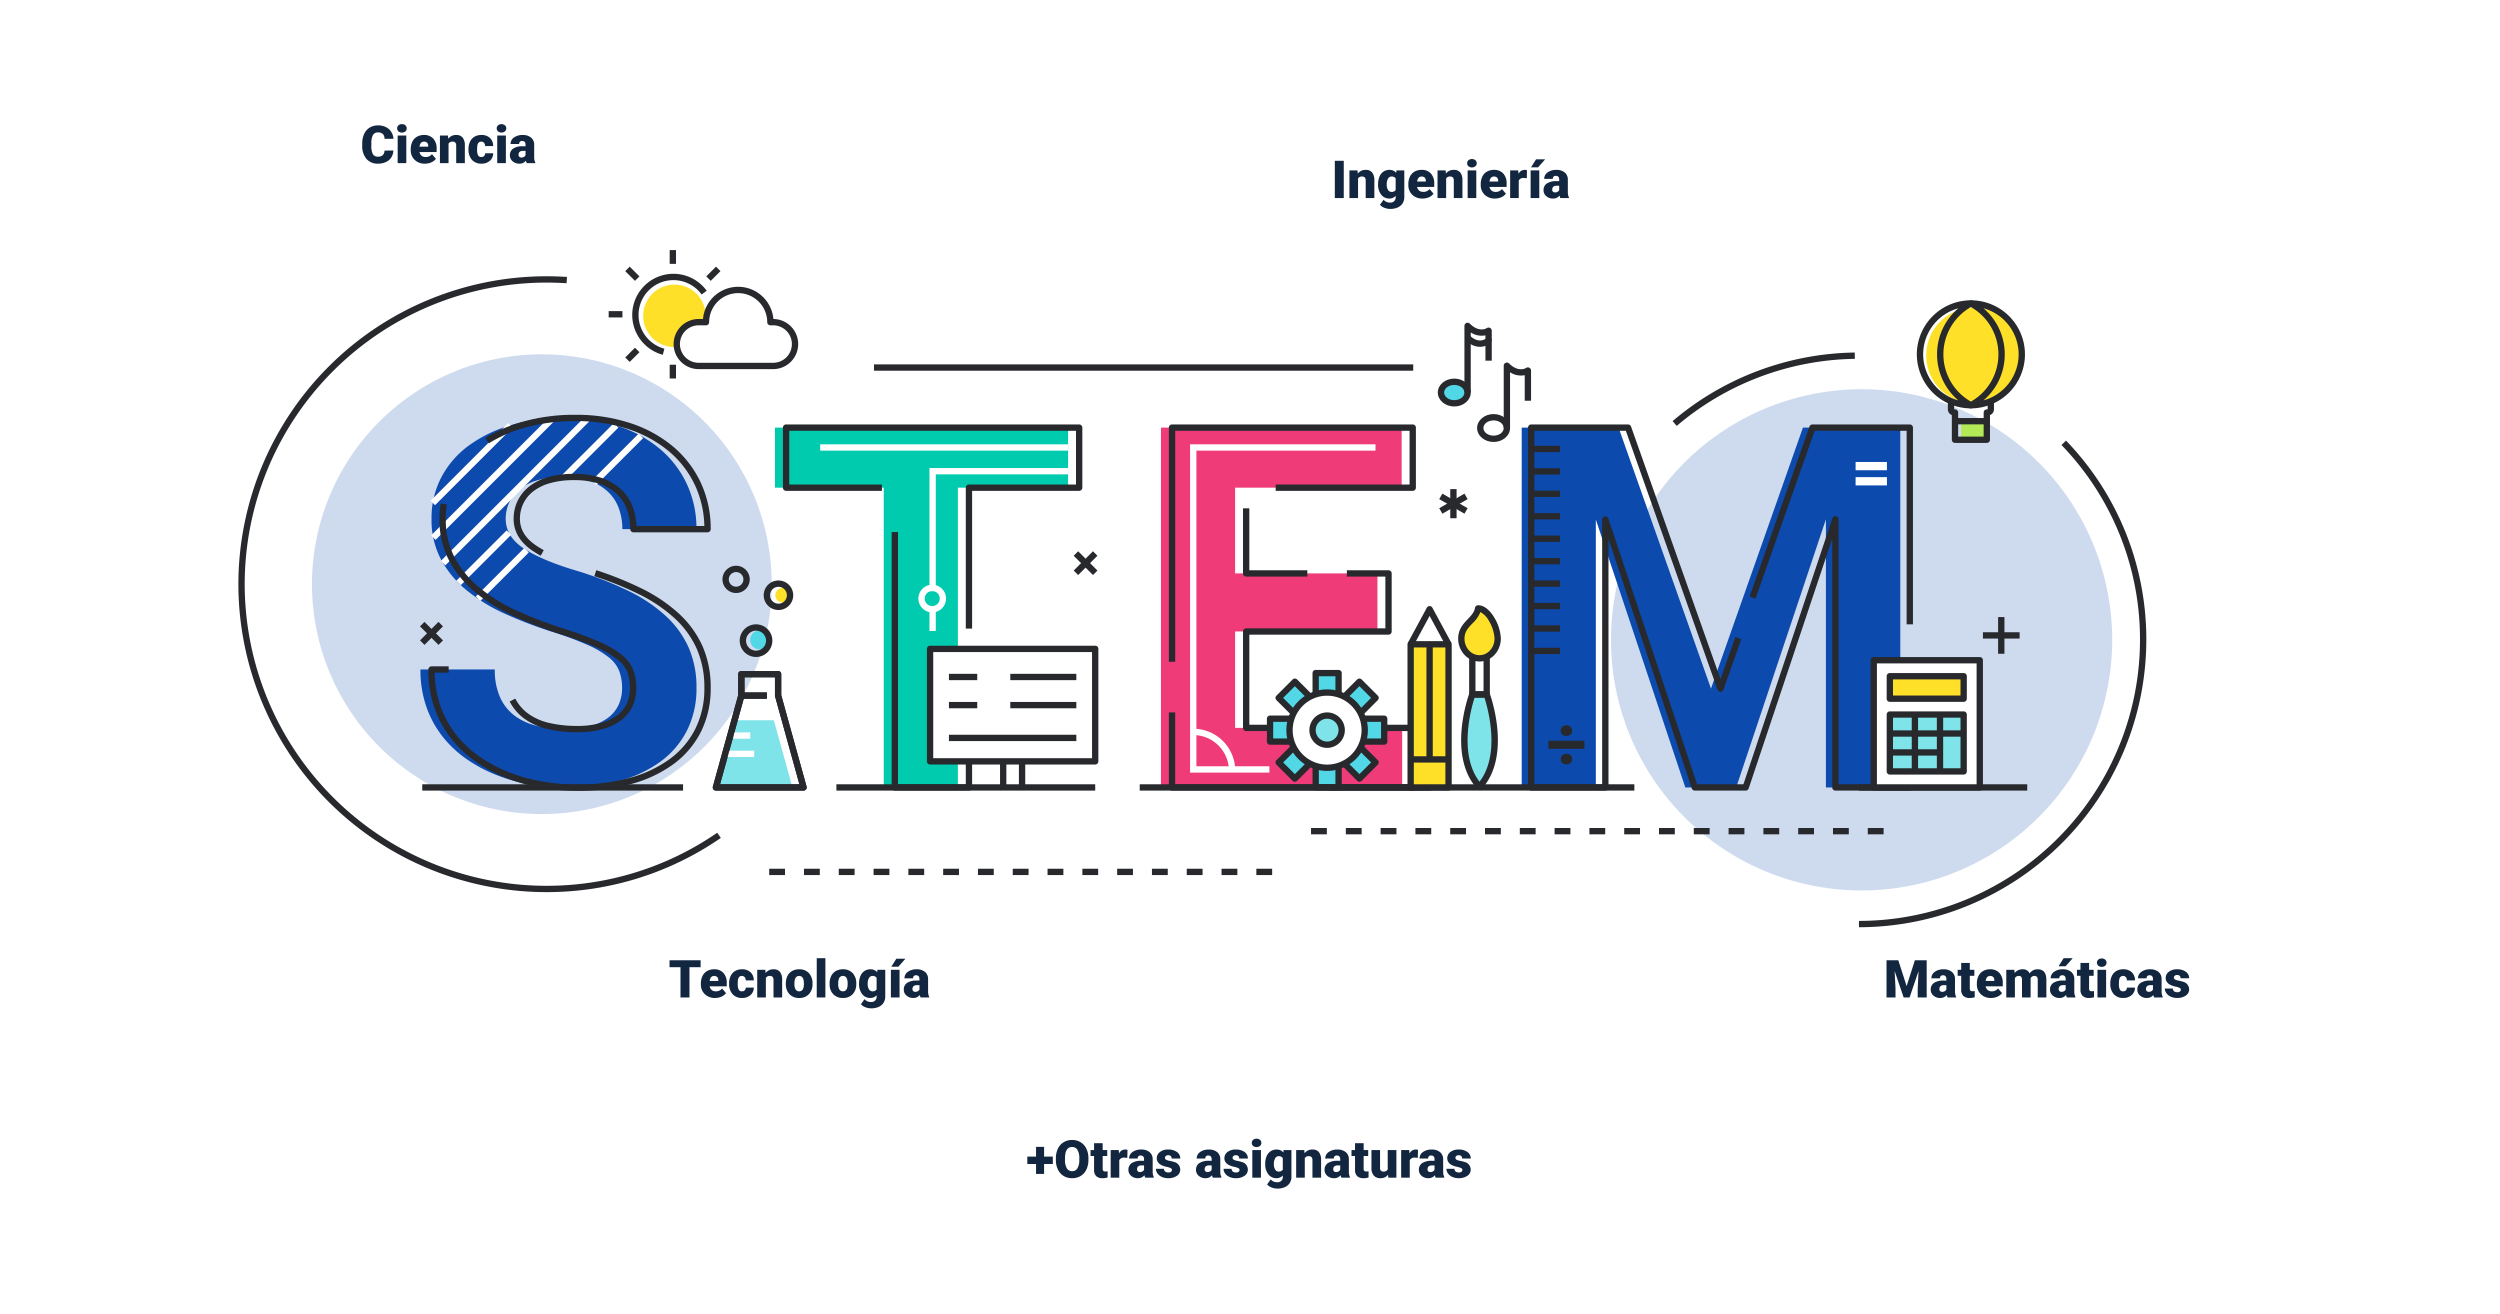 <svg xmlns="http://www.w3.org/2000/svg" width="860" height="452" viewBox="0 0 860 452">
  <g id="Grupo_140892" data-name="Grupo 140892" transform="translate(8593 4417)">
    <path id="Trazado_153956" data-name="Trazado 153956" d="M0,0H860V452H0Z" transform="translate(-8593 -4417)" fill="#fff"/>
    <path id="Trazado_153957" data-name="Trazado 153957" d="M11.32,12.667a4.673,4.673,0,0,1-.721,2.36,4.35,4.35,0,0,1-1.85,1.586,6.3,6.3,0,0,1-2.72.563,5.025,5.025,0,0,1-3.973-1.644,6.786,6.786,0,0,1-1.45-4.641v-.633a7.746,7.746,0,0,1,.655-3.292,4.961,4.961,0,0,1,1.885-2.18,5.26,5.26,0,0,1,2.848-.769A5.516,5.516,0,0,1,9.738,5.245a4.844,4.844,0,0,1,1.608,3.379H8.271a2.292,2.292,0,0,0-.589-1.679,2.422,2.422,0,0,0-1.687-.51A1.843,1.843,0,0,0,4.307,7.3a5.536,5.536,0,0,0-.562,2.751v.905a6.125,6.125,0,0,0,.514,2.927,1.882,1.882,0,0,0,1.771.879,2.369,2.369,0,0,0,1.626-.5,2.126,2.126,0,0,0,.6-1.591ZM15.768,17H12.8V7.49h2.971ZM12.621,5.029a1.334,1.334,0,0,1,.457-1.043,1.718,1.718,0,0,1,1.187-.407,1.718,1.718,0,0,1,1.187.407,1.334,1.334,0,0,1,.457,1.043,1.334,1.334,0,0,1-.457,1.043,1.718,1.718,0,0,1-1.187.407,1.718,1.718,0,0,1-1.187-.407A1.334,1.334,0,0,1,12.621,5.029Zm9.571,12.146a4.889,4.889,0,0,1-3.542-1.305,4.507,4.507,0,0,1-1.354-3.4v-.246a5.84,5.84,0,0,1,.541-2.575,3.955,3.955,0,0,1,1.578-1.727,4.763,4.763,0,0,1,2.461-.611A4.117,4.117,0,0,1,25.04,8.558a4.887,4.887,0,0,1,1.16,3.467v1.151H20.312a2.135,2.135,0,0,0,.694,1.257,2.066,2.066,0,0,0,1.389.457,2.662,2.662,0,0,0,2.2-.984l1.354,1.6a3.784,3.784,0,0,1-1.569,1.217A5.3,5.3,0,0,1,22.192,17.176ZM21.858,9.6q-1.3,0-1.547,1.723H23.3v-.229a1.467,1.467,0,0,0-.36-1.1A1.434,1.434,0,0,0,21.858,9.6ZM30.111,7.49l.1,1.116a3.225,3.225,0,0,1,2.716-1.292,2.713,2.713,0,0,1,2.219.888,4.226,4.226,0,0,1,.76,2.672V17H32.933V11a1.6,1.6,0,0,0-.29-1.059A1.342,1.342,0,0,0,31.588,9.6a1.413,1.413,0,0,0-1.292.686V17H27.334V7.49Zm11.452,7.4a1.317,1.317,0,0,0,.967-.338,1.241,1.241,0,0,0,.334-.945h2.777a3.288,3.288,0,0,1-1.121,2.566,4.168,4.168,0,0,1-2.887,1,4.22,4.22,0,0,1-3.27-1.3,5.125,5.125,0,0,1-1.2-3.6v-.123A5.792,5.792,0,0,1,37.7,9.6a3.872,3.872,0,0,1,1.534-1.7,4.573,4.573,0,0,1,2.373-.593,4.116,4.116,0,0,1,2.944,1.028,3.647,3.647,0,0,1,1.09,2.786H42.864A1.626,1.626,0,0,0,42.5,10a1.244,1.244,0,0,0-.967-.4q-1.151,0-1.345,1.468a10.357,10.357,0,0,0-.062,1.283,4.068,4.068,0,0,0,.343,1.986A1.187,1.187,0,0,0,41.563,14.891ZM50.019,17H47.048V7.49h2.971ZM46.872,5.029a1.334,1.334,0,0,1,.457-1.043,1.934,1.934,0,0,1,2.373,0,1.334,1.334,0,0,1,.457,1.043A1.334,1.334,0,0,1,49.7,6.073a1.934,1.934,0,0,1-2.373,0A1.334,1.334,0,0,1,46.872,5.029ZM57.2,17a3.344,3.344,0,0,1-.281-.853,2.754,2.754,0,0,1-2.285,1.028,3.374,3.374,0,0,1-2.285-.813,2.588,2.588,0,0,1-.94-2.043,2.66,2.66,0,0,1,1.143-2.338,5.821,5.821,0,0,1,3.322-.791h.914v-.5q0-1.316-1.134-1.316A.927.927,0,0,0,54.6,10.413H51.636a2.655,2.655,0,0,1,1.173-2.239,4.931,4.931,0,0,1,2.993-.86,4.323,4.323,0,0,1,2.874.888,3.086,3.086,0,0,1,1.081,2.435v4.21a4.311,4.311,0,0,0,.4,2V17Zm-1.854-1.934a1.652,1.652,0,0,0,.918-.237,1.487,1.487,0,0,0,.523-.536V12.772h-.861q-1.547,0-1.547,1.389a.848.848,0,0,0,.272.655A.986.986,0,0,0,55.345,15.066Z" transform="translate(-8469 -4377.875)" fill="#12263f"/>
    <path id="Trazado_153960" data-name="Trazado 153960" d="M11.013,6.585H7.172V17H4.087V6.585H.316V4.2h10.7ZM16,17.176a4.889,4.889,0,0,1-3.542-1.305,4.507,4.507,0,0,1-1.354-3.4v-.246a5.84,5.84,0,0,1,.541-2.575,3.955,3.955,0,0,1,1.578-1.727,4.763,4.763,0,0,1,2.461-.611,4.117,4.117,0,0,1,3.164,1.244A4.887,4.887,0,0,1,20,12.025v1.151H14.115a2.135,2.135,0,0,0,.694,1.257,2.066,2.066,0,0,0,1.389.457,2.662,2.662,0,0,0,2.2-.984l1.354,1.6a3.784,3.784,0,0,1-1.569,1.217A5.3,5.3,0,0,1,16,17.176ZM15.662,9.6q-1.3,0-1.547,1.723H17.1v-.229a1.467,1.467,0,0,0-.36-1.1A1.434,1.434,0,0,0,15.662,9.6Zm9.554,5.291a1.317,1.317,0,0,0,.967-.338,1.241,1.241,0,0,0,.334-.945h2.777a3.288,3.288,0,0,1-1.121,2.566,4.168,4.168,0,0,1-2.887,1,4.22,4.22,0,0,1-3.27-1.3,5.125,5.125,0,0,1-1.2-3.6v-.123A5.792,5.792,0,0,1,21.353,9.6a3.872,3.872,0,0,1,1.534-1.7,4.573,4.573,0,0,1,2.373-.593A4.116,4.116,0,0,1,28.2,8.343a3.647,3.647,0,0,1,1.09,2.786H26.517A1.626,1.626,0,0,0,26.156,10a1.244,1.244,0,0,0-.967-.4q-1.151,0-1.345,1.468a10.357,10.357,0,0,0-.062,1.283,4.068,4.068,0,0,0,.343,1.986A1.187,1.187,0,0,0,25.216,14.891Zm8.051-7.4.1,1.116a3.225,3.225,0,0,1,2.716-1.292A2.713,2.713,0,0,1,38.3,8.2a4.226,4.226,0,0,1,.76,2.672V17H36.088V11a1.6,1.6,0,0,0-.29-1.059A1.342,1.342,0,0,0,34.743,9.6a1.413,1.413,0,0,0-1.292.686V17H30.489V7.49Zm7.058,4.667a5.613,5.613,0,0,1,.554-2.536,3.96,3.96,0,0,1,1.591-1.709,4.791,4.791,0,0,1,2.435-.6A4.373,4.373,0,0,1,48.27,8.637a5.076,5.076,0,0,1,1.23,3.6v.105a4.925,4.925,0,0,1-1.235,3.529,4.384,4.384,0,0,1-3.344,1.305,4.434,4.434,0,0,1-3.261-1.217,4.761,4.761,0,0,1-1.327-3.3Zm2.962.185a3.538,3.538,0,0,0,.413,1.934,1.376,1.376,0,0,0,1.222.615q1.582,0,1.617-2.435v-.3Q46.538,9.6,44.9,9.6q-1.485,0-1.608,2.206ZM53.93,17H50.959V3.5H53.93Zm1.45-4.843a5.613,5.613,0,0,1,.554-2.536,3.96,3.96,0,0,1,1.591-1.709,4.791,4.791,0,0,1,2.435-.6,4.373,4.373,0,0,1,3.366,1.323,5.076,5.076,0,0,1,1.23,3.6v.105a4.925,4.925,0,0,1-1.235,3.529,4.384,4.384,0,0,1-3.344,1.305,4.434,4.434,0,0,1-3.261-1.217,4.761,4.761,0,0,1-1.327-3.3Zm2.962.185a3.538,3.538,0,0,0,.413,1.934,1.376,1.376,0,0,0,1.222.615q1.582,0,1.617-2.435v-.3q0-2.558-1.635-2.558-1.485,0-1.608,2.206Zm7.172-.167a6.421,6.421,0,0,1,.475-2.549,3.821,3.821,0,0,1,1.362-1.709,3.591,3.591,0,0,1,2.065-.6,2.855,2.855,0,0,1,2.32,1l.105-.826h2.689V16.64a4.009,4.009,0,0,1-.584,2.184,3.75,3.75,0,0,1-1.692,1.424,6.219,6.219,0,0,1-2.566.5,5.365,5.365,0,0,1-2.026-.4,3.657,3.657,0,0,1-1.5-1.028L67.4,17.58a2.716,2.716,0,0,0,2.18.976,1.764,1.764,0,0,0,1.969-2.021v-.3a2.781,2.781,0,0,1-2.153.94,3.437,3.437,0,0,1-2.812-1.332,5.517,5.517,0,0,1-1.072-3.564Zm2.971.185a3.383,3.383,0,0,0,.439,1.85,1.387,1.387,0,0,0,1.23.681,1.573,1.573,0,0,0,1.4-.642v-4a1.534,1.534,0,0,0-1.38-.65,1.4,1.4,0,0,0-1.239.708A3.858,3.858,0,0,0,68.484,12.359ZM79.444,17H76.465V7.49h2.979ZM78.337,3.676h3.129l-2.443,2.76-2.417,0ZM86.7,17a3.344,3.344,0,0,1-.281-.853,2.754,2.754,0,0,1-2.285,1.028,3.374,3.374,0,0,1-2.285-.813,2.588,2.588,0,0,1-.94-2.043,2.66,2.66,0,0,1,1.143-2.338,5.821,5.821,0,0,1,3.322-.791h.914v-.5q0-1.316-1.134-1.316A.927.927,0,0,0,84.1,10.413H81.141a2.655,2.655,0,0,1,1.173-2.239,4.931,4.931,0,0,1,2.993-.86,4.323,4.323,0,0,1,2.874.888,3.086,3.086,0,0,1,1.081,2.435v4.21a4.311,4.311,0,0,0,.4,2V17ZM84.85,15.066a1.652,1.652,0,0,0,.918-.237,1.487,1.487,0,0,0,.523-.536V12.772H85.43q-1.547,0-1.547,1.389a.848.848,0,0,0,.272.655A.986.986,0,0,0,84.85,15.066Z" transform="translate(-8363 -4090.875)" fill="#12263f"/>
    <path id="Trazado_153959" data-name="Trazado 153959" d="M4.254,17H1.178V4.2H4.254ZM8.982,7.49l.1,1.116a3.225,3.225,0,0,1,2.716-1.292,2.713,2.713,0,0,1,2.219.888,4.226,4.226,0,0,1,.76,2.672V17H11.8V11a1.6,1.6,0,0,0-.29-1.059A1.342,1.342,0,0,0,10.459,9.6a1.413,1.413,0,0,0-1.292.686V17H6.205V7.49Zm7.084,4.685a6.421,6.421,0,0,1,.475-2.549A3.821,3.821,0,0,1,17.9,7.917a3.591,3.591,0,0,1,2.065-.6,2.855,2.855,0,0,1,2.32,1l.105-.826h2.689V16.64a4.009,4.009,0,0,1-.584,2.184,3.75,3.75,0,0,1-1.692,1.424,6.219,6.219,0,0,1-2.566.5,5.365,5.365,0,0,1-2.026-.4,3.657,3.657,0,0,1-1.5-1.028l1.239-1.74a2.716,2.716,0,0,0,2.18.976A1.764,1.764,0,0,0,22.1,16.534v-.3a2.781,2.781,0,0,1-2.153.94,3.437,3.437,0,0,1-2.812-1.332,5.517,5.517,0,0,1-1.072-3.564Zm2.971.185a3.383,3.383,0,0,0,.439,1.85,1.387,1.387,0,0,0,1.23.681,1.573,1.573,0,0,0,1.4-.642v-4a1.534,1.534,0,0,0-1.38-.65,1.4,1.4,0,0,0-1.239.708A3.858,3.858,0,0,0,19.037,12.359Zm12.331,4.816a4.889,4.889,0,0,1-3.542-1.305,4.507,4.507,0,0,1-1.354-3.4v-.246a5.84,5.84,0,0,1,.541-2.575,3.955,3.955,0,0,1,1.578-1.727,4.763,4.763,0,0,1,2.461-.611,4.117,4.117,0,0,1,3.164,1.244,4.887,4.887,0,0,1,1.16,3.467v1.151H29.487a2.135,2.135,0,0,0,.694,1.257,2.066,2.066,0,0,0,1.389.457,2.662,2.662,0,0,0,2.2-.984l1.354,1.6a3.784,3.784,0,0,1-1.569,1.217A5.3,5.3,0,0,1,31.368,17.176ZM31.034,9.6q-1.3,0-1.547,1.723h2.988v-.229a1.467,1.467,0,0,0-.36-1.1A1.434,1.434,0,0,0,31.034,9.6ZM39.287,7.49l.1,1.116A3.225,3.225,0,0,1,42.1,7.314a2.713,2.713,0,0,1,2.219.888,4.226,4.226,0,0,1,.76,2.672V17H42.108V11a1.6,1.6,0,0,0-.29-1.059A1.342,1.342,0,0,0,40.764,9.6a1.413,1.413,0,0,0-1.292.686V17H36.51V7.49ZM49.843,17H46.872V7.49h2.971ZM46.7,5.029a1.334,1.334,0,0,1,.457-1.043,1.934,1.934,0,0,1,2.373,0,1.334,1.334,0,0,1,.457,1.043,1.334,1.334,0,0,1-.457,1.043,1.934,1.934,0,0,1-2.373,0A1.334,1.334,0,0,1,46.7,5.029Zm9.571,12.146a4.889,4.889,0,0,1-3.542-1.305,4.507,4.507,0,0,1-1.354-3.4v-.246a5.84,5.84,0,0,1,.541-2.575A3.955,3.955,0,0,1,53.49,7.925a4.763,4.763,0,0,1,2.461-.611,4.117,4.117,0,0,1,3.164,1.244,4.887,4.887,0,0,1,1.16,3.467v1.151H54.387a2.135,2.135,0,0,0,.694,1.257,2.066,2.066,0,0,0,1.389.457,2.662,2.662,0,0,0,2.2-.984l1.354,1.6a3.784,3.784,0,0,1-1.569,1.217A5.3,5.3,0,0,1,56.268,17.176ZM55.934,9.6q-1.3,0-1.547,1.723h2.988v-.229a1.467,1.467,0,0,0-.36-1.1A1.434,1.434,0,0,0,55.934,9.6Zm11.285.571-.976-.07a1.752,1.752,0,0,0-1.793.879V17H61.488V7.49h2.777l.1,1.222a2.294,2.294,0,0,1,2.083-1.4,2.888,2.888,0,0,1,.826.105ZM71.517,17H68.537V7.49h2.979ZM70.409,3.676h3.129l-2.443,2.76-2.417,0ZM78.776,17a3.344,3.344,0,0,1-.281-.853,2.754,2.754,0,0,1-2.285,1.028,3.374,3.374,0,0,1-2.285-.813,2.588,2.588,0,0,1-.94-2.043,2.66,2.66,0,0,1,1.143-2.338,5.821,5.821,0,0,1,3.322-.791h.914v-.5q0-1.316-1.134-1.316a.927.927,0,0,0-1.055,1.042H73.213a2.655,2.655,0,0,1,1.173-2.239,4.931,4.931,0,0,1,2.993-.86,4.323,4.323,0,0,1,2.874.888,3.086,3.086,0,0,1,1.081,2.435v4.21a4.311,4.311,0,0,0,.4,2V17Zm-1.854-1.934a1.652,1.652,0,0,0,.918-.237,1.487,1.487,0,0,0,.523-.536V12.772H77.5q-1.547,0-1.547,1.389a.848.848,0,0,0,.272.655A.986.986,0,0,0,76.922,15.066Z" transform="translate(-8135 -4365.875)" fill="#12263f"/>
    <path id="Trazado_153961" data-name="Trazado 153961" d="M5.019,4.2l2.856,8.9,2.848-8.9h4.061V17H11.689V14.012l.3-6.117L8.895,17H6.855l-3.1-9.114.3,6.126V17H.967V4.2ZM21.964,17a3.344,3.344,0,0,1-.281-.853A2.754,2.754,0,0,1,19.4,17.176a3.374,3.374,0,0,1-2.285-.813,2.588,2.588,0,0,1-.94-2.043,2.66,2.66,0,0,1,1.143-2.338,5.821,5.821,0,0,1,3.322-.791h.914v-.5q0-1.316-1.134-1.316a.927.927,0,0,0-1.055,1.042H16.4a2.655,2.655,0,0,1,1.173-2.239,4.931,4.931,0,0,1,2.993-.86A4.323,4.323,0,0,1,23.44,8.2a3.086,3.086,0,0,1,1.081,2.435v4.21a4.311,4.311,0,0,0,.4,2V17Zm-1.854-1.934a1.652,1.652,0,0,0,.918-.237,1.487,1.487,0,0,0,.523-.536V12.772h-.861q-1.547,0-1.547,1.389a.848.848,0,0,0,.272.655A.986.986,0,0,0,20.109,15.066Zm9.5-9.94V7.49h1.564V9.547H29.61V13.9a1.111,1.111,0,0,0,.193.747,1.037,1.037,0,0,0,.765.211,4.345,4.345,0,0,0,.738-.053v2.118a5.466,5.466,0,0,1-1.67.255,3.1,3.1,0,0,1-2.259-.721,2.954,2.954,0,0,1-.729-2.188V9.547H25.436V7.49h1.213V5.126Zm7.33,12.05A4.889,4.889,0,0,1,33.4,15.871a4.507,4.507,0,0,1-1.354-3.4v-.246a5.84,5.84,0,0,1,.541-2.575,3.955,3.955,0,0,1,1.578-1.727,4.763,4.763,0,0,1,2.461-.611,4.117,4.117,0,0,1,3.164,1.244,4.887,4.887,0,0,1,1.16,3.467v1.151H35.06a2.135,2.135,0,0,0,.694,1.257,2.066,2.066,0,0,0,1.389.457,2.662,2.662,0,0,0,2.2-.984l1.354,1.6a3.784,3.784,0,0,1-1.569,1.217A5.3,5.3,0,0,1,36.94,17.176ZM36.606,9.6q-1.3,0-1.547,1.723h2.988v-.229a1.467,1.467,0,0,0-.36-1.1A1.434,1.434,0,0,0,36.606,9.6ZM44.938,7.49l.1,1.116a3.27,3.27,0,0,1,2.716-1.292,2.407,2.407,0,0,1,2.435,1.433A3.165,3.165,0,0,1,52.98,7.314q2.892,0,2.971,3.5V17H52.98V11a1.813,1.813,0,0,0-.246-1.063,1.048,1.048,0,0,0-.9-.334,1.4,1.4,0,0,0-1.31.782l.009.123V17H47.566V11.015a1.906,1.906,0,0,0-.237-1.081,1.045,1.045,0,0,0-.905-.334,1.42,1.42,0,0,0-1.3.782V17H42.161V7.49ZM63,17a3.344,3.344,0,0,1-.281-.853,2.754,2.754,0,0,1-2.285,1.028,3.374,3.374,0,0,1-2.285-.813,2.588,2.588,0,0,1-.94-2.043,2.66,2.66,0,0,1,1.143-2.338,5.821,5.821,0,0,1,3.322-.791h.914v-.5q0-1.316-1.134-1.316A.927.927,0,0,0,60.4,10.413H57.437A2.655,2.655,0,0,1,58.61,8.175a4.931,4.931,0,0,1,2.993-.86,4.323,4.323,0,0,1,2.874.888,3.086,3.086,0,0,1,1.081,2.435v4.21a4.311,4.311,0,0,0,.4,2V17Zm-1.854-1.934a1.652,1.652,0,0,0,.918-.237,1.487,1.487,0,0,0,.523-.536V12.772h-.861q-1.547,0-1.547,1.389a.848.848,0,0,0,.272.655A.986.986,0,0,0,61.146,15.066ZM61.884,3.5h3.129L62.569,6.26l-2.417,0Zm8.763,1.626V7.49h1.564V9.547H70.646V13.9a1.111,1.111,0,0,0,.193.747,1.037,1.037,0,0,0,.765.211,4.345,4.345,0,0,0,.738-.053v2.118a5.466,5.466,0,0,1-1.67.255,3.1,3.1,0,0,1-2.259-.721,2.954,2.954,0,0,1-.729-2.188V9.547H66.472V7.49h1.213V5.126ZM76.5,17H73.529V7.49H76.5ZM73.354,5.029a1.334,1.334,0,0,1,.457-1.043,1.934,1.934,0,0,1,2.373,0,1.334,1.334,0,0,1,.457,1.043,1.334,1.334,0,0,1-.457,1.043,1.934,1.934,0,0,1-2.373,0A1.334,1.334,0,0,1,73.354,5.029Zm8.991,9.861a1.317,1.317,0,0,0,.967-.338,1.241,1.241,0,0,0,.334-.945h2.777A3.288,3.288,0,0,1,85.3,16.174a4.168,4.168,0,0,1-2.887,1,4.22,4.22,0,0,1-3.27-1.3,5.125,5.125,0,0,1-1.2-3.6v-.123A5.792,5.792,0,0,1,78.482,9.6a3.872,3.872,0,0,1,1.534-1.7,4.573,4.573,0,0,1,2.373-.593,4.116,4.116,0,0,1,2.944,1.028,3.647,3.647,0,0,1,1.09,2.786H83.646A1.626,1.626,0,0,0,83.285,10a1.244,1.244,0,0,0-.967-.4q-1.151,0-1.345,1.468a10.357,10.357,0,0,0-.062,1.283,4.068,4.068,0,0,0,.343,1.986A1.187,1.187,0,0,0,82.345,14.891ZM93.032,17a3.344,3.344,0,0,1-.281-.853,2.754,2.754,0,0,1-2.285,1.028,3.374,3.374,0,0,1-2.285-.813,2.588,2.588,0,0,1-.94-2.043,2.66,2.66,0,0,1,1.143-2.338,5.821,5.821,0,0,1,3.322-.791h.914v-.5q0-1.316-1.134-1.316a.927.927,0,0,0-1.055,1.042H87.469a2.655,2.655,0,0,1,1.173-2.239,4.931,4.931,0,0,1,2.993-.86,4.323,4.323,0,0,1,2.874.888,3.086,3.086,0,0,1,1.081,2.435v4.21a4.311,4.311,0,0,0,.4,2V17Zm-1.854-1.934a1.652,1.652,0,0,0,.918-.237,1.487,1.487,0,0,0,.523-.536V12.772h-.861q-1.547,0-1.547,1.389a.848.848,0,0,0,.272.655A.986.986,0,0,0,91.178,15.066Zm11.03-.738a.684.684,0,0,0-.4-.606,6.016,6.016,0,0,0-1.5-.475,6.853,6.853,0,0,1-1.828-.646,3.062,3.062,0,0,1-1.1-.971A2.319,2.319,0,0,1,97,10.32a2.628,2.628,0,0,1,1.081-2.158,4.453,4.453,0,0,1,2.83-.848,4.934,4.934,0,0,1,3.023.853,2.666,2.666,0,0,1,1.143,2.241h-2.971q0-1.143-1.2-1.143a1.194,1.194,0,0,0-.782.259.8.8,0,0,0-.316.646.737.737,0,0,0,.387.642,3.654,3.654,0,0,0,1.235.4,10.671,10.671,0,0,1,1.49.378,2.706,2.706,0,0,1,2.145,2.646,2.491,2.491,0,0,1-1.156,2.118,5.068,5.068,0,0,1-2.993.817,5.172,5.172,0,0,1-2.18-.439,3.645,3.645,0,0,1-1.494-1.2,2.707,2.707,0,0,1-.536-1.591h2.769a1.145,1.145,0,0,0,.439.962,1.808,1.808,0,0,0,1.081.3,1.422,1.422,0,0,0,.91-.246A.787.787,0,0,0,102.208,14.328Z" transform="translate(-7945 -4090.875)" fill="#12263f"/>
    <path id="Trazado_153962" data-name="Trazado 153962" d="M6.17,9.74h3v2.54h-3v3.437H3.4V12.28H.4V9.74H3.4V6.4H6.17Zm15.249,1.125a7.546,7.546,0,0,1-.694,3.313A5.132,5.132,0,0,1,18.751,16.4a5.494,5.494,0,0,1-2.914.778,5.572,5.572,0,0,1-2.9-.751,5.123,5.123,0,0,1-1.973-2.149,7.329,7.329,0,0,1-.743-3.208v-.721a7.58,7.58,0,0,1,.69-3.318A5.119,5.119,0,0,1,12.889,4.81a5.533,5.533,0,0,1,2.931-.782,5.479,5.479,0,0,1,2.9.773A5.211,5.211,0,0,1,20.7,7a7.362,7.362,0,0,1,.716,3.274Zm-3.138-.536a5.381,5.381,0,0,0-.637-2.9,2.044,2.044,0,0,0-1.824-.989q-2.32,0-2.452,3.48l-.009.94a5.535,5.535,0,0,0,.624,2.892,2.041,2.041,0,0,0,1.854,1.011,2.016,2.016,0,0,0,1.8-.993,5.383,5.383,0,0,0,.642-2.856Zm8.042-5.2V7.49h1.564V9.547H26.323V13.9a1.111,1.111,0,0,0,.193.747,1.037,1.037,0,0,0,.765.211,4.345,4.345,0,0,0,.738-.053v2.118a5.466,5.466,0,0,1-1.67.255,3.1,3.1,0,0,1-2.259-.721,2.954,2.954,0,0,1-.729-2.188V9.547H22.148V7.49h1.213V5.126ZM34.8,10.171l-.976-.07a1.752,1.752,0,0,0-1.793.879V17H29.074V7.49h2.777l.1,1.222a2.294,2.294,0,0,1,2.083-1.4,2.888,2.888,0,0,1,.826.105ZM40.966,17a3.344,3.344,0,0,1-.281-.853A2.754,2.754,0,0,1,38.4,17.176a3.374,3.374,0,0,1-2.285-.813,2.588,2.588,0,0,1-.94-2.043,2.66,2.66,0,0,1,1.143-2.338,5.821,5.821,0,0,1,3.322-.791h.914v-.5q0-1.316-1.134-1.316a.927.927,0,0,0-1.055,1.042H35.4a2.655,2.655,0,0,1,1.173-2.239,4.931,4.931,0,0,1,2.993-.86,4.323,4.323,0,0,1,2.874.888,3.086,3.086,0,0,1,1.081,2.435v4.21a4.311,4.311,0,0,0,.4,2V17Zm-1.854-1.934a1.652,1.652,0,0,0,.918-.237,1.487,1.487,0,0,0,.523-.536V12.772h-.861q-1.547,0-1.547,1.389a.848.848,0,0,0,.272.655A.986.986,0,0,0,39.111,15.066Zm11.03-.738a.684.684,0,0,0-.4-.606,6.016,6.016,0,0,0-1.5-.475,6.853,6.853,0,0,1-1.828-.646,3.062,3.062,0,0,1-1.1-.971,2.319,2.319,0,0,1-.378-1.31A2.628,2.628,0,0,1,46.02,8.163a4.453,4.453,0,0,1,2.83-.848,4.934,4.934,0,0,1,3.023.853,2.666,2.666,0,0,1,1.143,2.241H50.045q0-1.143-1.2-1.143a1.194,1.194,0,0,0-.782.259.8.8,0,0,0-.316.646.737.737,0,0,0,.387.642,3.654,3.654,0,0,0,1.235.4,10.671,10.671,0,0,1,1.49.378A2.706,2.706,0,0,1,53,14.24a2.491,2.491,0,0,1-1.156,2.118,5.068,5.068,0,0,1-2.993.817,5.172,5.172,0,0,1-2.18-.439,3.645,3.645,0,0,1-1.494-1.2,2.707,2.707,0,0,1-.536-1.591h2.769a1.145,1.145,0,0,0,.439.962,1.808,1.808,0,0,0,1.081.3,1.422,1.422,0,0,0,.91-.246A.787.787,0,0,0,50.142,14.328ZM64.222,17a3.344,3.344,0,0,1-.281-.853,2.754,2.754,0,0,1-2.285,1.028,3.374,3.374,0,0,1-2.285-.813,2.588,2.588,0,0,1-.94-2.043,2.66,2.66,0,0,1,1.143-2.338,5.821,5.821,0,0,1,3.322-.791h.914v-.5q0-1.316-1.134-1.316a.927.927,0,0,0-1.055,1.042H58.658a2.655,2.655,0,0,1,1.173-2.239,4.931,4.931,0,0,1,2.993-.86A4.323,4.323,0,0,1,65.7,8.2a3.086,3.086,0,0,1,1.081,2.435v4.21a4.311,4.311,0,0,0,.4,2V17Zm-1.854-1.934a1.652,1.652,0,0,0,.918-.237,1.487,1.487,0,0,0,.523-.536V12.772h-.861q-1.547,0-1.547,1.389a.848.848,0,0,0,.272.655A.986.986,0,0,0,62.367,15.066Zm11.03-.738a.684.684,0,0,0-.4-.606,6.016,6.016,0,0,0-1.5-.475,6.853,6.853,0,0,1-1.828-.646,3.062,3.062,0,0,1-1.1-.971,2.319,2.319,0,0,1-.378-1.31,2.628,2.628,0,0,1,1.081-2.158,4.453,4.453,0,0,1,2.83-.848,4.934,4.934,0,0,1,3.023.853,2.666,2.666,0,0,1,1.143,2.241H73.3q0-1.143-1.2-1.143a1.194,1.194,0,0,0-.782.259.8.8,0,0,0-.316.646.737.737,0,0,0,.387.642,3.654,3.654,0,0,0,1.235.4,10.671,10.671,0,0,1,1.49.378,2.706,2.706,0,0,1,2.145,2.646A2.491,2.491,0,0,1,75.1,16.358a5.068,5.068,0,0,1-2.993.817,5.172,5.172,0,0,1-2.18-.439,3.645,3.645,0,0,1-1.494-1.2A2.707,2.707,0,0,1,67.9,13.95h2.769a1.145,1.145,0,0,0,.439.962,1.808,1.808,0,0,0,1.081.3,1.422,1.422,0,0,0,.91-.246A.787.787,0,0,0,73.4,14.328ZM80.763,17H77.792V7.49h2.971ZM77.616,5.029a1.334,1.334,0,0,1,.457-1.043,1.934,1.934,0,0,1,2.373,0A1.334,1.334,0,0,1,80.9,5.029a1.334,1.334,0,0,1-.457,1.043,1.934,1.934,0,0,1-2.373,0A1.334,1.334,0,0,1,77.616,5.029Zm4.623,7.146a6.421,6.421,0,0,1,.475-2.549,3.821,3.821,0,0,1,1.362-1.709,3.591,3.591,0,0,1,2.065-.6,2.855,2.855,0,0,1,2.32,1l.105-.826h2.689V16.64a4.009,4.009,0,0,1-.584,2.184,3.75,3.75,0,0,1-1.692,1.424,6.219,6.219,0,0,1-2.566.5,5.365,5.365,0,0,1-2.026-.4,3.657,3.657,0,0,1-1.5-1.028l1.239-1.74a2.716,2.716,0,0,0,2.18.976,1.764,1.764,0,0,0,1.969-2.021v-.3a2.781,2.781,0,0,1-2.153.94,3.437,3.437,0,0,1-2.812-1.332,5.517,5.517,0,0,1-1.072-3.564Zm2.971.185a3.383,3.383,0,0,0,.439,1.85,1.387,1.387,0,0,0,1.23.681,1.573,1.573,0,0,0,1.4-.642v-4A1.534,1.534,0,0,0,86.9,9.6a1.4,1.4,0,0,0-1.239.708A3.858,3.858,0,0,0,85.21,12.359ZM95.66,7.49l.1,1.116a3.225,3.225,0,0,1,2.716-1.292,2.713,2.713,0,0,1,2.219.888,4.226,4.226,0,0,1,.76,2.672V17H98.481V11a1.6,1.6,0,0,0-.29-1.059A1.342,1.342,0,0,0,97.137,9.6a1.413,1.413,0,0,0-1.292.686V17H92.883V7.49ZM108.448,17a3.344,3.344,0,0,1-.281-.853,2.754,2.754,0,0,1-2.285,1.028,3.374,3.374,0,0,1-2.285-.813,2.588,2.588,0,0,1-.94-2.043,2.66,2.66,0,0,1,1.143-2.338,5.821,5.821,0,0,1,3.322-.791h.914v-.5q0-1.316-1.134-1.316a.927.927,0,0,0-1.055,1.042h-2.962a2.655,2.655,0,0,1,1.173-2.239,4.931,4.931,0,0,1,2.993-.86,4.323,4.323,0,0,1,2.874.888,3.086,3.086,0,0,1,1.081,2.435v4.21a4.311,4.311,0,0,0,.4,2V17Zm-1.854-1.934a1.652,1.652,0,0,0,.918-.237,1.487,1.487,0,0,0,.523-.536V12.772h-.861q-1.547,0-1.547,1.389a.848.848,0,0,0,.272.655A.986.986,0,0,0,106.594,15.066Zm9.5-9.94V7.49h1.564V9.547h-1.564V13.9a1.111,1.111,0,0,0,.193.747,1.037,1.037,0,0,0,.765.211,4.345,4.345,0,0,0,.738-.053v2.118a5.466,5.466,0,0,1-1.67.255,3.1,3.1,0,0,1-2.259-.721,2.954,2.954,0,0,1-.729-2.188V9.547H111.92V7.49h1.213V5.126Zm8.394,10.846a3.054,3.054,0,0,1-2.54,1.2,3,3,0,0,1-2.369-.91,3.826,3.826,0,0,1-.8-2.615V7.49h2.962v6.179a1.065,1.065,0,0,0,1.187,1.222,1.548,1.548,0,0,0,1.45-.729V7.49h2.979V17h-2.777Zm10.239-5.8-.976-.07a1.752,1.752,0,0,0-1.793.879V17H129V7.49h2.777l.1,1.222a2.294,2.294,0,0,1,2.083-1.4,2.888,2.888,0,0,1,.826.105ZM140.889,17a3.344,3.344,0,0,1-.281-.853,2.754,2.754,0,0,1-2.285,1.028,3.374,3.374,0,0,1-2.285-.813,2.588,2.588,0,0,1-.94-2.043,2.66,2.66,0,0,1,1.143-2.338,5.821,5.821,0,0,1,3.322-.791h.914v-.5q0-1.316-1.134-1.316a.927.927,0,0,0-1.055,1.042h-2.962A2.655,2.655,0,0,1,136.5,8.175a4.931,4.931,0,0,1,2.993-.86,4.323,4.323,0,0,1,2.874.888,3.086,3.086,0,0,1,1.081,2.435v4.21a4.311,4.311,0,0,0,.4,2V17Zm-1.854-1.934a1.652,1.652,0,0,0,.918-.237,1.487,1.487,0,0,0,.523-.536V12.772h-.861q-1.547,0-1.547,1.389a.848.848,0,0,0,.272.655A.986.986,0,0,0,139.034,15.066Zm11.03-.738a.684.684,0,0,0-.4-.606,6.016,6.016,0,0,0-1.5-.475,6.853,6.853,0,0,1-1.828-.646,3.062,3.062,0,0,1-1.1-.971,2.319,2.319,0,0,1-.378-1.31,2.628,2.628,0,0,1,1.081-2.158,4.453,4.453,0,0,1,2.83-.848,4.934,4.934,0,0,1,3.023.853,2.666,2.666,0,0,1,1.143,2.241h-2.971q0-1.143-1.2-1.143a1.194,1.194,0,0,0-.782.259.8.8,0,0,0-.316.646.737.737,0,0,0,.387.642,3.654,3.654,0,0,0,1.235.4,10.671,10.671,0,0,1,1.49.378,2.706,2.706,0,0,1,2.145,2.646,2.491,2.491,0,0,1-1.156,2.118,5.068,5.068,0,0,1-2.993.817,5.172,5.172,0,0,1-2.18-.439,3.645,3.645,0,0,1-1.494-1.2,2.707,2.707,0,0,1-.536-1.591h2.769a1.145,1.145,0,0,0,.439.962,1.808,1.808,0,0,0,1.081.3,1.422,1.422,0,0,0,.91-.246A.787.787,0,0,0,150.064,14.328Z" transform="translate(-8240 -4028.875)" fill="#12263f"/>
    <path id="Trazado_153958" data-name="Trazado 153958" d="M79.071,0A79.071,79.071,0,1,1,0,79.071,79.071,79.071,0,0,1,79.071,0Z" transform="translate(-8499.325 -4153.526) rotate(-78.988)" fill="#cedbef"/>
    <path id="Trazado_152749" data-name="Trazado 152749" d="M1038.422-482.188a86.209,86.209,0,0,1-86.209,86.209A86.21,86.21,0,0,1,866-482.188a86.211,86.211,0,0,1,86.211-86.21A86.21,86.21,0,0,1,1038.422-482.188Z" transform="translate(-8904.824 -3714.701)" fill="#cedbef"/>
    <g id="Grupo_140386" data-name="Grupo 140386" transform="translate(-8383.616 -4330.97)">
      <path id="Trazado_152750" data-name="Trazado 152750" d="M275.593-623.8a10.74,10.74,0,0,1-10.741,10.741,10.74,10.74,0,0,1-10.74-10.741,10.74,10.74,0,0,1,10.74-10.74A10.74,10.74,0,0,1,275.593-623.8Z" transform="translate(-242.232 646.423)" fill="#ffe029"/>
      <path id="Trazado_152751" data-name="Trazado 152751" d="M308.482-620.1h-.944a11.078,11.078,0,0,0-11.075-11.08,11.08,11.08,0,0,0-11.077,11.08h-2.519a7.534,7.534,0,0,0-7.533,7.537,7.534,7.534,0,0,0,7.533,7.534h25.615a7.535,7.535,0,0,0,7.533-7.534A7.535,7.535,0,0,0,308.482-620.1Z" transform="translate(-251.907 644.893)" fill="#fff"/>
      <g id="Grupo_140368" data-name="Grupo 140368" transform="translate(22.339 12.624)">
        <path id="Trazado_152752" data-name="Trazado 152752" d="M307.57-604.854H281.955a8.631,8.631,0,0,1-8.621-8.622,8.632,8.632,0,0,1,8.621-8.625h1.479a12.183,12.183,0,0,1,12.117-11.08A12.182,12.182,0,0,1,307.666-622.1a8.633,8.633,0,0,1,8.525,8.624A8.631,8.631,0,0,1,307.57-604.854Zm-25.615-15.071a6.454,6.454,0,0,0-6.445,6.448,6.453,6.453,0,0,0,6.445,6.446H307.57a6.453,6.453,0,0,0,6.445-6.446,6.454,6.454,0,0,0-6.445-6.448h-.944a1.088,1.088,0,0,1-1.088-1.088A10,10,0,0,0,295.551-631a10,10,0,0,0-9.989,9.992,1.088,1.088,0,0,1-1.088,1.088Z" transform="translate(-273.334 633.181)" fill="#27292d"/>
      </g>
      <g id="Grupo_140369" data-name="Grupo 140369" transform="translate(8.102 8.15)">
        <path id="Trazado_152753" data-name="Trazado 152753" d="M257.677-613.538a14.184,14.184,0,0,1-10.509-13.694A14.185,14.185,0,0,1,261.336-641.4a14.218,14.218,0,0,1,11.46,5.839l-1.76,1.281a12.035,12.035,0,0,0-9.7-4.943,12.007,12.007,0,0,0-11.991,12,12,12,0,0,0,8.893,11.591Z" transform="translate(-247.168 641.404)" fill="#27292d"/>
      </g>
      <g id="Grupo_140374" data-name="Grupo 140374" transform="translate(20.988)">
        <g id="Grupo_140371" data-name="Grupo 140371">
          <g id="Grupo_140370" data-name="Grupo 140370">
            <rect id="Rectángulo_35815" data-name="Rectángulo 35815" width="2.176" height="4.735" fill="#27292d"/>
          </g>
        </g>
        <g id="Grupo_140373" data-name="Grupo 140373" transform="translate(0 39.433)">
          <g id="Grupo_140372" data-name="Grupo 140372">
            <rect id="Rectángulo_35816" data-name="Rectángulo 35816" width="2.176" height="4.735" fill="#27292d"/>
          </g>
        </g>
      </g>
      <g id="Grupo_140377" data-name="Grupo 140377" transform="translate(5.697 5.699)">
        <g id="Grupo_140376" data-name="Grupo 140376">
          <g id="Grupo_140375" data-name="Grupo 140375">
            <rect id="Rectángulo_35817" data-name="Rectángulo 35817" width="2.176" height="4.734" transform="matrix(0.707, -0.707, 0.707, 0.707, 0, 1.539)" fill="#27292d"/>
          </g>
        </g>
      </g>
      <g id="Grupo_140380" data-name="Grupo 140380" transform="translate(0 20.996)">
        <g id="Grupo_140379" data-name="Grupo 140379">
          <g id="Grupo_140378" data-name="Grupo 140378">
            <rect id="Rectángulo_35818" data-name="Rectángulo 35818" width="4.733" height="2.176" fill="#27292d"/>
          </g>
        </g>
      </g>
      <g id="Grupo_140385" data-name="Grupo 140385" transform="translate(5.697 5.699)">
        <g id="Grupo_140382" data-name="Grupo 140382" transform="translate(0 27.883)">
          <g id="Grupo_140381" data-name="Grupo 140381">
            <rect id="Rectángulo_35819" data-name="Rectángulo 35819" width="4.734" height="2.176" transform="matrix(0.707, -0.707, 0.707, 0.707, 0, 3.348)" fill="#27292d"/>
          </g>
        </g>
        <g id="Grupo_140384" data-name="Grupo 140384" transform="translate(27.873)">
          <g id="Grupo_140383" data-name="Grupo 140383">
            <rect id="Rectángulo_35820" data-name="Rectángulo 35820" width="4.735" height="2.176" transform="matrix(0.707, -0.707, 0.707, 0.707, 0, 3.348)" fill="#27292d"/>
          </g>
        </g>
      </g>
    </g>
    <g id="Grupo_140400" data-name="Grupo 140400" transform="translate(-8347.815 -4222.38)">
      <path id="Trazado_152754" data-name="Trazado 152754" d="M326.411-336H300.078l6.4-23.113h13.531Z" transform="translate(-298.99 412.263)" fill="#7fe4ea"/>
      <path id="Trazado_152755" data-name="Trazado 152755" d="M328.3-412.674a3.262,3.262,0,0,1-3.261,3.262,3.263,3.263,0,0,1-3.262-3.262,3.262,3.262,0,0,1,3.262-3.261A3.261,3.261,0,0,1,328.3-412.674Z" transform="translate(-308.884 438.168)" fill="#51d7e5"/>
      <path id="Trazado_152756" data-name="Trazado 152756" d="M342.737-440.259a2.523,2.523,0,0,1-2.523,2.522,2.523,2.523,0,0,1-2.522-2.522,2.523,2.523,0,0,1,2.522-2.523A2.523,2.523,0,0,1,342.737-440.259Z" transform="translate(-316.139 450.408)" fill="#ffe029"/>
      <g id="Grupo_140387" data-name="Grupo 140387" transform="translate(9.277 20.151)">
        <path id="Trazado_152757" data-name="Trazado 152757" d="M320.745-408.53a5.621,5.621,0,0,1-5.616-5.614,5.622,5.622,0,0,1,5.616-5.615,5.621,5.621,0,0,1,5.614,5.615A5.621,5.621,0,0,1,320.745-408.53Zm0-9.053a3.443,3.443,0,0,0-3.44,3.439,3.443,3.443,0,0,0,3.44,3.438,3.442,3.442,0,0,0,3.438-3.438A3.442,3.442,0,0,0,320.745-417.584Z" transform="translate(-315.129 419.76)" fill="#27292d"/>
      </g>
      <g id="Grupo_140388" data-name="Grupo 140388" transform="translate(17.527 5.069)">
        <path id="Trazado_152758" data-name="Trazado 152758" d="M335.372-437.322a5.086,5.086,0,0,1-5.08-5.079,5.086,5.086,0,0,1,5.08-5.08,5.085,5.085,0,0,1,5.079,5.08A5.085,5.085,0,0,1,335.372-437.322Zm0-7.983a2.907,2.907,0,0,0-2.9,2.9,2.906,2.906,0,0,0,2.9,2.9,2.906,2.906,0,0,0,2.9-2.9A2.907,2.907,0,0,0,335.372-445.3Z" transform="translate(-330.292 447.481)" fill="#27292d"/>
      </g>
      <g id="Grupo_140389" data-name="Grupo 140389" transform="translate(3.347 0)">
        <path id="Trazado_152759" data-name="Trazado 152759" d="M308.918-447.421a4.694,4.694,0,0,1-4.689-4.689,4.694,4.694,0,0,1,4.689-4.688,4.693,4.693,0,0,1,4.688,4.688A4.694,4.694,0,0,1,308.918-447.421Zm0-7.2a2.515,2.515,0,0,0-2.513,2.511,2.516,2.516,0,0,0,2.513,2.513,2.515,2.515,0,0,0,2.511-2.513A2.514,2.514,0,0,0,308.918-454.622Z" transform="translate(-304.229 456.798)" fill="#27292d"/>
      </g>
      <g id="Grupo_140393" data-name="Grupo 140393" transform="translate(0 36.195)">
        <g id="Grupo_140391" data-name="Grupo 140391">
          <g id="Grupo_140390" data-name="Grupo 140390">
            <path id="Trazado_152760" data-name="Trazado 152760" d="M329.305-349.119h-30.14a1.088,1.088,0,0,1-.866-.429,1.086,1.086,0,0,1-.183-.949l8.707-31.447v-7.24a1.088,1.088,0,0,1,1.088-1.088h12.648a1.088,1.088,0,0,1,1.088,1.088v7.24l8.706,31.447a1.087,1.087,0,0,1-.182.949A1.09,1.09,0,0,1,329.305-349.119ZM300.6-351.3h27.279l-8.365-30.211a1.089,1.089,0,0,1-.039-.29v-6.3H309v6.3a1.065,1.065,0,0,1-.04.29Z" transform="translate(-298.077 390.272)" fill="#27292d"/>
          </g>
        </g>
        <g id="Grupo_140392" data-name="Grupo 140392" transform="translate(9.835 7.388)">
          <rect id="Rectángulo_35821" data-name="Rectángulo 35821" width="8.781" height="2.176" fill="#27292d"/>
        </g>
      </g>
      <g id="Grupo_140394" data-name="Grupo 140394" transform="translate(7.121 57.315)">
        <rect id="Rectángulo_35822" data-name="Rectángulo 35822" width="5.776" height="2.176" fill="#fff"/>
      </g>
      <g id="Grupo_140395" data-name="Grupo 140395" transform="translate(4.435 63.614)">
        <rect id="Rectángulo_35823" data-name="Rectángulo 35823" width="9.82" height="2.176" fill="#fff"/>
      </g>
      <g id="Grupo_140399" data-name="Grupo 140399" transform="translate(0.001 36.198)">
        <g id="Grupo_140397" data-name="Grupo 140397">
          <g id="Grupo_140396" data-name="Grupo 140396">
            <path id="Trazado_152761" data-name="Trazado 152761" d="M329.308-349.119H299.166a1.088,1.088,0,0,1-.866-.429,1.087,1.087,0,0,1-.183-.949l8.7-31.447v-7.235a1.088,1.088,0,0,1,1.088-1.088h12.65a1.088,1.088,0,0,1,1.088,1.088v7.235l8.709,31.446a1.088,1.088,0,0,1-.182.949A1.088,1.088,0,0,1,329.308-349.119ZM300.6-351.295h27.281l-8.367-30.211a1.112,1.112,0,0,1-.039-.29v-6.295H309v6.295a1.089,1.089,0,0,1-.039.29Z" transform="translate(-298.078 390.267)" fill="#27292d"/>
          </g>
        </g>
        <g id="Grupo_140398" data-name="Grupo 140398" transform="translate(9.834 7.385)">
          <rect id="Rectángulo_35824" data-name="Rectángulo 35824" width="8.781" height="2.176" fill="#27292d"/>
        </g>
      </g>
    </g>
    <g id="Grupo_140404" data-name="Grupo 140404" transform="translate(-8097.905 -4248.747)">
      <g id="Grupo_140401" data-name="Grupo 140401" transform="translate(3.794)">
        <rect id="Rectángulo_35825" data-name="Rectángulo 35825" width="2.176" height="10.018" fill="#27292d"/>
      </g>
      <g id="Grupo_140402" data-name="Grupo 140402" transform="translate(0 1.562)">
        <rect id="Rectángulo_35826" data-name="Rectángulo 35826" width="2.176" height="10.018" transform="matrix(0.5, -0.866, 0.866, 0.5, 0, 1.884)" fill="#27292d"/>
      </g>
      <g id="Grupo_140403" data-name="Grupo 140403" transform="translate(0 1.562)">
        <rect id="Rectángulo_35827" data-name="Rectángulo 35827" width="10.018" height="2.176" transform="translate(0 5.009) rotate(-30.002)" fill="#27292d"/>
      </g>
    </g>
    <g id="Grupo_140407" data-name="Grupo 140407" transform="translate(-7910.874 -4204.73)">
      <g id="Grupo_140405" data-name="Grupo 140405" transform="translate(5.223 0)">
        <rect id="Rectángulo_35828" data-name="Rectángulo 35828" width="2.176" height="12.623" fill="#27292d"/>
      </g>
      <g id="Grupo_140406" data-name="Grupo 140406" transform="translate(0 5.223)">
        <rect id="Rectángulo_35829" data-name="Rectángulo 35829" width="12.624" height="2.176" fill="#27292d"/>
      </g>
    </g>
    <g id="Grupo_140410" data-name="Grupo 140410" transform="translate(-8223.653 -4227.368)">
      <g id="Grupo_140408" data-name="Grupo 140408" transform="translate(0 0)">
        <rect id="Rectángulo_35830" data-name="Rectángulo 35830" width="9.384" height="2.176" transform="translate(0 6.636) rotate(-45)" fill="#27292d"/>
      </g>
      <g id="Grupo_140409" data-name="Grupo 140409" transform="translate(0 0)">
        <rect id="Rectángulo_35831" data-name="Rectángulo 35831" width="2.176" height="9.385" transform="translate(0 1.539) rotate(-45)" fill="#27292d"/>
      </g>
    </g>
    <g id="Grupo_140413" data-name="Grupo 140413" transform="translate(-8448.516 -4203.069)">
      <g id="Grupo_140411" data-name="Grupo 140411" transform="translate(0 0)">
        <rect id="Rectángulo_35832" data-name="Rectángulo 35832" width="8.999" height="2.176" transform="translate(0 6.363) rotate(-45.001)" fill="#27292d"/>
      </g>
      <g id="Grupo_140412" data-name="Grupo 140412" transform="translate(0 0)">
        <rect id="Rectángulo_35833" data-name="Rectángulo 35833" width="2.176" height="8.999" transform="matrix(0.707, -0.707, 0.707, 0.707, 0, 1.539)" fill="#27292d"/>
      </g>
    </g>
    <g id="Grupo_140428" data-name="Grupo 140428" transform="translate(-8069.536 -4270.985)">
      <path id="Trazado_152762" data-name="Trazado 152762" d="M842.875-544.132,874.67-454.36l31.624-89.772h33.494v123.776H914.2v-92.237l-30.859,92.237H865.829l-30.774-92.152v92.152h-25.5V-544.132Z" transform="translate(-809.551 545.22)" fill="#0d4aad"/>
      <g id="Grupo_140414" data-name="Grupo 140414" transform="translate(2.176 0)">
        <path id="Trazado_152763" data-name="Trazado 152763" d="M944.877-420.179H919.288a1.088,1.088,0,0,1-1.088-1.088v-85.555l-28.739,85.9a1.088,1.088,0,0,1-1.032.743H870.917a1.09,1.09,0,0,1-1.033-.743l-28.654-85.8v85.459a1.088,1.088,0,0,1-1.088,1.088h-25.5a1.088,1.088,0,0,1-1.088-1.088V-545.044a1.088,1.088,0,0,1,1.088-1.088h33.325a1.087,1.087,0,0,1,1.026.725l30.766,86.868,5.1-14.469,2.053.723-6.121,17.376a1.089,1.089,0,0,1-1.025.726h0a1.087,1.087,0,0,1-1.026-.725l-31.538-89.047H815.727v121.6h23.327V-513.42a1.088,1.088,0,0,1,.913-1.074,1.087,1.087,0,0,1,1.207.729L871.7-422.356h15.946l30.611-91.494a1.084,1.084,0,0,1,1.206-.729,1.089,1.089,0,0,1,.914,1.075v91.149h23.412v-41.23h2.176v42.319A1.088,1.088,0,0,1,944.877-420.179Zm1.088-57.19h-2.176v-66.586H912.153l-20.341,57.74-2.053-.723,20.6-58.467a1.088,1.088,0,0,1,1.027-.726h33.494a1.088,1.088,0,0,1,1.088,1.088Z" transform="translate(-813.551 546.132)" fill="#27292d"/>
      </g>
      <g id="Grupo_140415" data-name="Grupo 140415" transform="translate(9.179 103.505)">
        <path id="Trazado_152764" data-name="Trazado 152764" d="M838.813-347.816H826.421v-2.772h12.392Zm-8.149-6.244a1.918,1.918,0,0,1,.139-.736,1.662,1.662,0,0,1,.392-.578,1.821,1.821,0,0,1,.615-.38,2.281,2.281,0,0,1,.819-.138,2.306,2.306,0,0,1,.814.138,1.876,1.876,0,0,1,.626.38,1.62,1.62,0,0,1,.4.578,1.918,1.918,0,0,1,.139.736,1.87,1.87,0,0,1-.139.73,1.628,1.628,0,0,1-.4.572,1.8,1.8,0,0,1-.626.374,2.4,2.4,0,0,1-.814.133,2.37,2.37,0,0,1-.819-.133,1.743,1.743,0,0,1-.615-.374,1.671,1.671,0,0,1-.392-.572A1.87,1.87,0,0,1,830.664-354.06Zm0,9.788a1.92,1.92,0,0,1,.139-.736,1.662,1.662,0,0,1,.392-.578,1.829,1.829,0,0,1,.615-.38,2.281,2.281,0,0,1,.819-.139,2.306,2.306,0,0,1,.814.139,1.885,1.885,0,0,1,.626.38,1.62,1.62,0,0,1,.4.578,1.92,1.92,0,0,1,.139.736,1.87,1.87,0,0,1-.139.73,1.623,1.623,0,0,1-.4.572,1.8,1.8,0,0,1-.626.374,2.383,2.383,0,0,1-.814.133,2.357,2.357,0,0,1-.819-.133,1.743,1.743,0,0,1-.615-.374,1.666,1.666,0,0,1-.392-.572A1.87,1.87,0,0,1,830.664-344.272Z" transform="translate(-826.421 355.892)" fill="#27292d"/>
      </g>
      <g id="Grupo_140416" data-name="Grupo 140416" transform="translate(114.862 12.904)">
        <path id="Trazado_152765" data-name="Trazado 152765" d="M1031.442-519.569h-10.776v-2.845h10.776Zm0,5.219h-10.776v-2.845h10.776Z" transform="translate(-1020.666 522.414)" fill="#fff"/>
      </g>
      <g id="Grupo_140427" data-name="Grupo 140427" transform="translate(3.265 7.334)">
        <g id="Grupo_140417" data-name="Grupo 140417">
          <rect id="Rectángulo_35834" data-name="Rectángulo 35834" width="9.921" height="2.176" fill="#27292d"/>
        </g>
        <g id="Grupo_140418" data-name="Grupo 140418" transform="translate(0 7.72)">
          <rect id="Rectángulo_35835" data-name="Rectángulo 35835" width="9.921" height="2.176" fill="#27292d"/>
        </g>
        <g id="Grupo_140419" data-name="Grupo 140419" transform="translate(0 15.44)">
          <rect id="Rectángulo_35836" data-name="Rectángulo 35836" width="9.921" height="2.176" fill="#27292d"/>
        </g>
        <g id="Grupo_140420" data-name="Grupo 140420" transform="translate(0 23.16)">
          <rect id="Rectángulo_35837" data-name="Rectángulo 35837" width="9.921" height="2.176" fill="#27292d"/>
        </g>
        <g id="Grupo_140421" data-name="Grupo 140421" transform="translate(0 30.88)">
          <rect id="Rectángulo_35838" data-name="Rectángulo 35838" width="9.921" height="2.176" fill="#27292d"/>
        </g>
        <g id="Grupo_140422" data-name="Grupo 140422" transform="translate(0 38.6)">
          <rect id="Rectángulo_35839" data-name="Rectángulo 35839" width="9.921" height="2.176" fill="#27292d"/>
        </g>
        <g id="Grupo_140423" data-name="Grupo 140423" transform="translate(0 46.32)">
          <rect id="Rectángulo_35840" data-name="Rectángulo 35840" width="9.921" height="2.176" fill="#27292d"/>
        </g>
        <g id="Grupo_140424" data-name="Grupo 140424" transform="translate(0 54.04)">
          <rect id="Rectángulo_35841" data-name="Rectángulo 35841" width="9.921" height="2.176" fill="#27292d"/>
        </g>
        <g id="Grupo_140425" data-name="Grupo 140425" transform="translate(0 61.76)">
          <rect id="Rectángulo_35842" data-name="Rectángulo 35842" width="9.921" height="2.176" fill="#27292d"/>
        </g>
        <g id="Grupo_140426" data-name="Grupo 140426" transform="translate(0 69.48)">
          <rect id="Rectángulo_35843" data-name="Rectángulo 35843" width="9.921" height="2.176" fill="#27292d"/>
        </g>
      </g>
    </g>
    <g id="Grupo_140438" data-name="Grupo 140438" transform="translate(-8448.373 -4274.317)">
      <path id="Trazado_152766" data-name="Trazado 152766" d="M182.622-457.255a17.1,17.1,0,0,0-.935-5.823,11.307,11.307,0,0,0-3.613-4.8,33.088,33.088,0,0,0-7.4-4.336,117,117,0,0,0-12.2-4.505,149.475,149.475,0,0,1-16.025-6.121,58.879,58.879,0,0,1-13.177-8.034,35.792,35.792,0,0,1-8.926-10.669,29.15,29.15,0,0,1-3.273-14.112,30.061,30.061,0,0,1,3.358-14.155,31.9,31.9,0,0,1,9.436-10.924,46.382,46.382,0,0,1,14.452-7.014,63.98,63.98,0,0,1,18.4-2.508,58.1,58.1,0,0,1,18.7,2.848A42.968,42.968,0,0,1,195.8-539.46a35.2,35.2,0,0,1,9.181,12.114A36.246,36.246,0,0,1,208.211-512h-25.5a20.6,20.6,0,0,0-1.232-7.226,14.688,14.688,0,0,0-3.783-5.7,17.628,17.628,0,0,0-6.376-3.7,27.741,27.741,0,0,0-9.011-1.317,30.605,30.605,0,0,0-8.713,1.1,17.729,17.729,0,0,0-6.121,3.06,12.881,12.881,0,0,0-3.656,4.59,13.081,13.081,0,0,0-1.233,5.611q0,6.121,6.249,10.244t18.32,7.694a120.552,120.552,0,0,1,17.81,6.971,52.976,52.976,0,0,1,12.837,8.671,33.094,33.094,0,0,1,7.779,10.881,33.909,33.909,0,0,1,2.635,13.687,32.073,32.073,0,0,1-3.188,14.537,30.034,30.034,0,0,1-9.054,10.754,42.825,42.825,0,0,1-14.154,6.716,68.049,68.049,0,0,1-18.49,2.338,71.447,71.447,0,0,1-12.242-1.063,58.773,58.773,0,0,1-11.689-3.273,50.728,50.728,0,0,1-10.329-5.526,38.074,38.074,0,0,1-8.289-7.821,35.256,35.256,0,0,1-5.526-10.244,38.43,38.43,0,0,1-2-12.709h25.588a22.832,22.832,0,0,0,1.786,9.521,16.271,16.271,0,0,0,4.973,6.333,20.671,20.671,0,0,0,7.694,3.528,42.117,42.117,0,0,0,10.031,1.105,30.87,30.87,0,0,0,8.587-1.063,17.627,17.627,0,0,0,6.035-2.933,11.59,11.59,0,0,0,3.528-4.463A13.6,13.6,0,0,0,182.622-457.255Z" transform="translate(-113.253 551.345)" fill="#0d4aad"/>
      <g id="Grupo_140436" data-name="Grupo 140436" transform="translate(3.488 0.418)">
        <g id="Grupo_140429" data-name="Grupo 140429" transform="translate(0 2.439)">
          <rect id="Rectángulo_35844" data-name="Rectángulo 35844" width="37.764" height="2.176" transform="translate(0 26.703) rotate(-45)" fill="#fff"/>
        </g>
        <g id="Grupo_140430" data-name="Grupo 140430" transform="translate(0.181)">
          <rect id="Rectángulo_35845" data-name="Rectángulo 35845" width="58.104" height="2.176" transform="translate(0 41.086) rotate(-45)" fill="#fff"/>
        </g>
        <g id="Grupo_140431" data-name="Grupo 140431" transform="translate(3.547 0.344)">
          <rect id="Rectángulo_35846" data-name="Rectángulo 35846" width="70.011" height="2.176" transform="translate(0 49.505) rotate(-45)" fill="#fff"/>
        </g>
        <g id="Grupo_140432" data-name="Grupo 140432" transform="translate(8.863 39.354)">
          <rect id="Rectángulo_35847" data-name="Rectángulo 35847" width="24.472" height="2.176" transform="translate(0 17.302) rotate(-44.991)" fill="#fff"/>
        </g>
        <g id="Grupo_140433" data-name="Grupo 140433" transform="translate(45.294 2.466)">
          <rect id="Rectángulo_35848" data-name="Rectángulo 35848" width="25.118" height="2.176" transform="translate(0 17.764) rotate(-45.01)" fill="#fff"/>
        </g>
        <g id="Grupo_140434" data-name="Grupo 140434" transform="translate(15.549 45.41)">
          <rect id="Rectángulo_35849" data-name="Rectángulo 35849" width="23.606" height="2.176" transform="translate(0 16.692) rotate(-44.999)" fill="#fff"/>
        </g>
        <g id="Grupo_140435" data-name="Grupo 140435" transform="translate(55.463 6.079)">
          <rect id="Rectángulo_35850" data-name="Rectángulo 35850" width="22.783" height="2.176" transform="matrix(0.707, -0.707, 0.707, 0.707, 0, 16.11)" fill="#fff"/>
        </g>
      </g>
      <g id="Grupo_140437" data-name="Grupo 140437" transform="translate(2.72 0)">
        <path id="Trazado_152767" data-name="Trazado 152767" d="M169.413-422.9a72.908,72.908,0,0,1-12.427-1.078,60.119,60.119,0,0,1-11.905-3.334,52.05,52.05,0,0,1-10.549-5.644A39.357,39.357,0,0,1,126.008-441a36.511,36.511,0,0,1-5.7-10.557,39.7,39.7,0,0,1-2.058-13.066,1.088,1.088,0,0,1,1.088-1.088h5.907v2.176h-4.806a36.878,36.878,0,0,0,1.924,11.263,34.328,34.328,0,0,0,5.355,9.931,37.171,37.171,0,0,0,8.053,7.6,49.883,49.883,0,0,0,10.108,5.407,57.866,57.866,0,0,0,11.474,3.212,70.679,70.679,0,0,0,12.056,1.047,67.308,67.308,0,0,0,18.195-2.3,41.972,41.972,0,0,0,13.8-6.541,29.087,29.087,0,0,0,8.731-10.369,31.143,31.143,0,0,0,3.073-14.05,32.989,32.989,0,0,0-2.544-13.251,32.164,32.164,0,0,0-7.528-10.525,52.127,52.127,0,0,0-12.575-8.489,115.468,115.468,0,0,0-15.211-6.127l.68-2.067a117.639,117.639,0,0,1,15.5,6.245,54.273,54.273,0,0,1,13.1,8.853,34.334,34.334,0,0,1,8.03,11.238,35.155,35.155,0,0,1,2.726,14.123,33.3,33.3,0,0,1-3.3,15.024,31.249,31.249,0,0,1-9.376,11.139,44.1,44.1,0,0,1-14.51,6.891A69.437,69.437,0,0,1,169.413-422.9Zm0-20.148a43.393,43.393,0,0,1-10.291-1.137,21.844,21.844,0,0,1-8.093-3.718,17.166,17.166,0,0,1-4.792-5.706l1.924-1.017a15.015,15.015,0,0,0,4.185,4.99,19.68,19.68,0,0,0,7.294,3.337,41.215,41.215,0,0,0,9.772,1.074,29.956,29.956,0,0,0,8.282-1.019,16.648,16.648,0,0,0,5.668-2.744,10.576,10.576,0,0,0,3.205-4.047,12.586,12.586,0,0,0,1.054-5.128,16.1,16.1,0,0,0-.871-5.455,10.3,10.3,0,0,0-3.282-4.332,32.215,32.215,0,0,0-7.15-4.183,116.537,116.537,0,0,0-12.082-4.461,151.05,151.05,0,0,1-16.143-6.166,60.233,60.233,0,0,1-13.418-8.183,37.032,37.032,0,0,1-9.193-10.992,30.354,30.354,0,0,1-3.4-14.63,34.278,34.278,0,0,1,.386-5.176l2.151.33a32.043,32.043,0,0,0-.361,4.846,28.213,28.213,0,0,0,3.141,13.593,34.878,34.878,0,0,0,8.659,10.347,58.063,58.063,0,0,0,12.935,7.883,148.832,148.832,0,0,0,15.909,6.076,118.9,118.9,0,0,1,12.314,4.55,34.339,34.339,0,0,1,7.642,4.489,12.426,12.426,0,0,1,3.943,5.273,18.257,18.257,0,0,1,1,6.193,14.732,14.732,0,0,1-1.241,6.009,12.727,12.727,0,0,1-3.85,4.879,18.79,18.79,0,0,1-6.4,3.122A32.109,32.109,0,0,1,169.413-443.052Zm-12.5-60.727c-.927-.509-1.8-1.032-2.589-1.554-4.471-2.949-6.737-6.7-6.737-11.152a14.212,14.212,0,0,1,1.336-6.072,14.012,14.012,0,0,1,3.957-4.976,18.873,18.873,0,0,1,6.493-3.256,31.821,31.821,0,0,1,9.025-1.151,28.933,28.933,0,0,1,9.366,1.377,18.773,18.773,0,0,1,6.764,3.931,15.83,15.83,0,0,1,4.06,6.112A21.351,21.351,0,0,1,189.86-514H213.2a35.024,35.024,0,0,0-3.116-13.8,34.285,34.285,0,0,0-8.9-11.743,42.082,42.082,0,0,0-14.007-7.744,57.28,57.28,0,0,0-18.354-2.791,63.184,63.184,0,0,0-18.093,2.462,47.585,47.585,0,0,0-11.688,5.187l-1.158-1.842A49.735,49.735,0,0,1,150.1-549.7a65.362,65.362,0,0,1,18.717-2.553,59.441,59.441,0,0,1,19.051,2.905A44.24,44.24,0,0,1,202.6-541.2a36.437,36.437,0,0,1,9.461,12.485,37.483,37.483,0,0,1,3.33,15.8,1.088,1.088,0,0,1-1.088,1.088H188.8a1.088,1.088,0,0,1-1.088-1.088,19.618,19.618,0,0,0-1.164-6.847,13.683,13.683,0,0,0-3.505-5.279,16.63,16.63,0,0,0-5.988-3.465,26.786,26.786,0,0,0-8.657-1.258,29.693,29.693,0,0,0-8.4,1.059,16.735,16.735,0,0,0-5.749,2.865,11.858,11.858,0,0,0-3.353,4.2,12.056,12.056,0,0,0-1.131,5.15c0,3.725,1.884,6.779,5.76,9.335.743.491,1.563.983,2.437,1.462Z" transform="translate(-118.253 552.257)" fill="#27292d"/>
      </g>
    </g>
    <g id="Grupo_140442" data-name="Grupo 140442" transform="translate(-8193.628 -4270.985)">
      <path id="Trazado_152768" data-name="Trazado 152768" d="M655.942-474H606.975v33.154h57.468v20.488H581.472V-544.132h82.8v20.658h-57.3v29.5h48.967Z" transform="translate(-581.472 545.22)" fill="#ef3c79"/>
      <g id="Grupo_140439" data-name="Grupo 140439" transform="translate(2.72 0)">
        <path id="Trazado_152769" data-name="Trazado 152769" d="M670.531-420.179H587.56a1.088,1.088,0,0,1-1.088-1.088v-25.815h2.176v24.727h80.795v-18.311h-56.38a1.088,1.088,0,0,1-1.088-1.088v-33.154A1.088,1.088,0,0,1,613.064-476h47.879v-17.8H647.708v-2.176H662.03a1.088,1.088,0,0,1,1.088,1.088v19.978a1.088,1.088,0,0,1-1.088,1.088H614.152v30.978h56.38a1.088,1.088,0,0,1,1.088,1.088v20.488A1.088,1.088,0,0,1,670.531-420.179Zm-81.883-44.314h-2.176v-80.551a1.088,1.088,0,0,1,1.088-1.088h82.8a1.088,1.088,0,0,1,1.088,1.088v20.658a1.089,1.089,0,0,1-1.088,1.088h-47.14v-2.176h46.051v-18.482H588.648ZM634.1-493.8h-21.04a1.088,1.088,0,0,1-1.088-1.088v-22.382h2.176v21.294H634.1Z" transform="translate(-586.472 546.132)" fill="#27292d"/>
      </g>
      <g id="Grupo_140440" data-name="Grupo 140440" transform="translate(10.011 6.828)">
        <path id="Trazado_152770" data-name="Trazado 152770" d="M627.155-420.648H599.872V-533.582h63.792v2.176H602.049v108.581h25.107Z" transform="translate(-599.872 533.582)" fill="#fff"/>
      </g>
      <g id="Grupo_140441" data-name="Grupo 140441" transform="translate(11.097 104.664)">
        <path id="Trazado_152771" data-name="Trazado 152771" d="M616.329-339.3h-2.176a12.3,12.3,0,0,0-12.285-12.285v-2.176A14.478,14.478,0,0,1,616.329-339.3Z" transform="translate(-601.868 353.762)" fill="#fff"/>
      </g>
    </g>
    <g id="Grupo_140448" data-name="Grupo 140448" transform="translate(-8326.398 -4270.985)">
      <path id="Trazado_152772" data-name="Trazado 152772" d="M438.265-523.474H400.35v103.118h-25.5V-523.474H337.441v-20.658H438.265Z" transform="translate(-337.441 545.22)" fill="#00cbae"/>
      <g id="Grupo_140443" data-name="Grupo 140443" transform="translate(2.72 0)">
        <path id="Trazado_152773" data-name="Trazado 152773" d="M406.438-420.179h-25.5a1.088,1.088,0,0,1-1.088-1.088v-87.841h2.176v86.753H405.35v-41.05h2.176v42.138A1.088,1.088,0,0,1,406.438-420.179Zm1.088-55.74H405.35v-48.467a1.088,1.088,0,0,1,1.088-1.088h36.827v-18.482H344.617v18.482h31.872v2.176h-32.96a1.088,1.088,0,0,1-1.088-1.088v-20.658a1.088,1.088,0,0,1,1.088-1.088H444.353a1.088,1.088,0,0,1,1.088,1.088v20.658a1.089,1.089,0,0,1-1.088,1.088H407.526Z" transform="translate(-342.441 546.132)" fill="#27292d"/>
      </g>
      <g id="Grupo_140444" data-name="Grupo 140444" transform="translate(53.133 63.558)">
        <rect id="Rectángulo_35851" data-name="Rectángulo 35851" width="2.176" height="7.47" fill="#fff"/>
      </g>
      <g id="Grupo_140445" data-name="Grupo 140445" transform="translate(53.133 14.989)">
        <path id="Trazado_152774" data-name="Trazado 152774" d="M437.275-476.226H435.1v-42.356h47.835v2.176H437.275Z" transform="translate(-435.098 518.582)" fill="#fff"/>
      </g>
      <g id="Grupo_140446" data-name="Grupo 140446" transform="translate(15.548 6.828)">
        <rect id="Rectángulo_35852" data-name="Rectángulo 35852" width="85.276" height="2.176" fill="#fff"/>
      </g>
      <g id="Grupo_140447" data-name="Grupo 140447" transform="translate(49.324 55.133)">
        <path id="Trazado_152775" data-name="Trazado 152775" d="M432.854-435.285a4.763,4.763,0,0,1-4.757-4.757,4.763,4.763,0,0,1,4.757-4.757,4.763,4.763,0,0,1,4.757,4.757A4.763,4.763,0,0,1,432.854-435.285Zm0-7.338a2.584,2.584,0,0,0-2.581,2.581,2.583,2.583,0,0,0,2.581,2.581,2.583,2.583,0,0,0,2.581-2.581A2.584,2.584,0,0,0,432.854-442.623Z" transform="translate(-428.097 444.799)" fill="#fff"/>
      </g>
    </g>
    <g id="Grupo_140452" data-name="Grupo 140452" transform="translate(-8157.192 -4186.551)">
      <path id="Trazado_152776" data-name="Trazado 152776" d="M689.708-373.247H679.577l7.163-7.163-5.567-5.568-7.164,7.164v-10.131h-7.872v10.131l-7.164-7.164-5.567,5.567,7.164,7.164H650.44v7.873h10.131l-7.164,7.164,5.567,5.567,7.164-7.164v10.131h7.872v-10.131l7.164,7.164,5.566-5.567-7.163-7.163h10.131Z" transform="translate(-649.352 390.032)" fill="#51d7e5"/>
      <g id="Grupo_140449" data-name="Grupo 140449">
        <path id="Trazado_152777" data-name="Trazado 152777" d="M673.1-349.5h-7.872a1.088,1.088,0,0,1-1.088-1.088v-7.5l-5.307,5.306a1.088,1.088,0,0,1-1.539,0l-5.567-5.567a1.088,1.088,0,0,1-.319-.769,1.088,1.088,0,0,1,.319-.769l5.306-5.306h-7.5a1.088,1.088,0,0,1-1.088-1.088v-7.873a1.088,1.088,0,0,1,1.088-1.088h7.5l-5.307-5.306a1.087,1.087,0,0,1-.319-.769,1.088,1.088,0,0,1,.319-.769l5.567-5.566a1.088,1.088,0,0,1,1.539,0l5.307,5.306v-7.5a1.088,1.088,0,0,1,1.088-1.088H673.1a1.088,1.088,0,0,1,1.088,1.088v7.5l5.306-5.306a1.089,1.089,0,0,1,.769-.319h0a1.09,1.09,0,0,1,.77.319l5.566,5.568a1.088,1.088,0,0,1,0,1.539l-5.305,5.305h7.5a1.089,1.089,0,0,1,1.088,1.088v7.873A1.088,1.088,0,0,1,688.8-365.2h-7.5l5.306,5.306a1.088,1.088,0,0,1,0,1.539l-5.566,5.568a1.121,1.121,0,0,1-1.539,0l-5.306-5.306v7.5A1.088,1.088,0,0,1,673.1-349.5Zm-6.784-2.176h5.7v-9.043a1.088,1.088,0,0,1,.671-1,1.088,1.088,0,0,1,1.186.236l6.394,6.395,4.028-4.028-6.394-6.394a1.088,1.088,0,0,1-.236-1.186,1.087,1.087,0,0,1,1.005-.671h9.043v-5.7h-9.043a1.087,1.087,0,0,1-1.005-.671,1.088,1.088,0,0,1,.236-1.186l6.394-6.393-4.028-4.029-6.394,6.395a1.087,1.087,0,0,1-1.186.236,1.089,1.089,0,0,1-.672-1.005v-9.043h-5.7v9.043a1.09,1.09,0,0,1-.672,1.005,1.086,1.086,0,0,1-1.185-.236l-6.4-6.395-4.028,4.028,6.394,6.395a1.088,1.088,0,0,1,.236,1.186,1.089,1.089,0,0,1-1.005.671h-9.043v5.7h9.043a1.087,1.087,0,0,1,1.005.671,1.088,1.088,0,0,1-.236,1.186l-6.394,6.395,4.028,4.028,6.4-6.395a1.087,1.087,0,0,1,1.185-.236,1.088,1.088,0,0,1,.672,1Z" transform="translate(-648.44 390.944)" fill="#27292d"/>
      </g>
      <path id="Trazado_152778" data-name="Trazado 152778" d="M688.623-363.7a12.934,12.934,0,0,1-12.934,12.935A12.934,12.934,0,0,1,662.754-363.7a12.934,12.934,0,0,1,12.934-12.935A12.934,12.934,0,0,1,688.623-363.7Z" transform="translate(-654.966 384.418)" fill="#fff"/>
      <g id="Grupo_140450" data-name="Grupo 140450" transform="translate(6.7 6.699)">
        <path id="Trazado_152779" data-name="Trazado 152779" d="M674.776-350.585a14.039,14.039,0,0,1-14.022-14.023,14.039,14.039,0,0,1,14.022-14.023A14.039,14.039,0,0,1,688.8-364.608,14.039,14.039,0,0,1,674.776-350.585Zm0-25.87a11.86,11.86,0,0,0-11.846,11.847,11.86,11.86,0,0,0,11.846,11.847,11.86,11.86,0,0,0,11.846-11.847A11.86,11.86,0,0,0,674.776-376.455Z" transform="translate(-660.754 378.631)" fill="#27292d"/>
      </g>
      <path id="Trazado_152780" data-name="Trazado 152780" d="M682.328-352.045a5.017,5.017,0,0,1-5.011-5.011,5.017,5.017,0,0,1,5.011-5.011,5.017,5.017,0,0,1,5.011,5.011A5.017,5.017,0,0,1,682.328-352.045Z" transform="translate(-661.606 377.779)" fill="#7fe4ea"/>
      <g id="Grupo_140451" data-name="Grupo 140451" transform="translate(14.623 14.623)">
        <path id="Trazado_152781" data-name="Trazado 152781" d="M681.416-351.869a6.106,6.106,0,0,1-6.1-6.1,6.106,6.106,0,0,1,6.1-6.1,6.106,6.106,0,0,1,6.1,6.1A6.107,6.107,0,0,1,681.416-351.869Zm0-10.023a3.927,3.927,0,0,0-3.923,3.923,3.927,3.927,0,0,0,3.923,3.923,3.927,3.927,0,0,0,3.923-3.923A3.927,3.927,0,0,0,681.416-361.892Z" transform="translate(-675.317 364.068)" fill="#27292d"/>
      </g>
    </g>
    <g id="Grupo_140453" data-name="Grupo 140453" transform="translate(-7953.52 -4147.208)">
      <rect id="Rectángulo_35853" data-name="Rectángulo 35853" width="57.892" height="2.176" transform="translate(0 0)" fill="#27292d"/>
    </g>
    <g id="Grupo_140454" data-name="Grupo 140454" transform="translate(-8135.786 -4147.208)">
      <rect id="Rectángulo_35854" data-name="Rectángulo 35854" width="105.007" height="2.176" transform="translate(0 0)" fill="#27292d"/>
    </g>
    <g id="Grupo_140455" data-name="Grupo 140455" transform="translate(-8200.938 -4147.208)">
      <rect id="Rectángulo_35855" data-name="Rectángulo 35855" width="100.101" height="2.176" transform="translate(0 0)" fill="#27292d"/>
    </g>
    <g id="Grupo_140456" data-name="Grupo 140456" transform="translate(-8305.278 -4147.208)">
      <rect id="Rectángulo_35856" data-name="Rectángulo 35856" width="89.031" height="2.176" transform="translate(0 0)" fill="#27292d"/>
    </g>
    <g id="Grupo_140457" data-name="Grupo 140457" transform="translate(-8447.746 -4147.208)">
      <rect id="Rectángulo_35857" data-name="Rectángulo 35857" width="89.718" height="2.176" transform="translate(0 0)" fill="#27292d"/>
    </g>
    <g id="Grupo_140465" data-name="Grupo 140465" transform="translate(-8098.397 -4305.983)">
      <g id="Grupo_140461" data-name="Grupo 140461">
        <path id="Trazado_152782" data-name="Trazado 152782" d="M767.663-569.419c0,2.048-2.051,3.708-4.58,3.708s-4.579-1.66-4.579-3.708,2.05-3.707,4.579-3.707S767.663-571.466,767.663-569.419Z" transform="translate(-757.416 593.438)" fill="#51d7e5"/>
        <g id="Grupo_140458" data-name="Grupo 140458" transform="translate(0 19.223)">
          <path id="Trazado_152783" data-name="Trazado 152783" d="M762.172-565.535c-3.126,0-5.668-2.152-5.668-4.8s2.542-4.795,5.668-4.795,5.668,2.151,5.668,4.795S765.3-565.535,762.172-565.535Zm0-7.415c-1.925,0-3.491,1.175-3.491,2.619s1.566,2.62,3.491,2.62,3.492-1.176,3.492-2.62S764.1-572.95,762.172-572.95Z" transform="translate(-756.504 575.126)" fill="#27292d"/>
        </g>
        <g id="Grupo_140459" data-name="Grupo 140459" transform="translate(9.159)">
          <path id="Trazado_152784" data-name="Trazado 152784" d="M775.515-586.439h-2.176V-609.37a1.088,1.088,0,0,1,.668-1,1.089,1.089,0,0,1,1.184.23c3.269,3.228,5.824,1.553,5.849,1.535a1.088,1.088,0,0,1,1.121-.062,1.086,1.086,0,0,1,.579.961v3.669h-2.176v-2.079a6.816,6.816,0,0,1-5.05-1Z" transform="translate(-773.339 610.458)" fill="#27292d"/>
        </g>
        <g id="Grupo_140460" data-name="Grupo 140460" transform="translate(9.483 4.401)">
          <path id="Trazado_152785" data-name="Trazado 152785" d="M783.012-593.711h-2.176V-598.8c-1.777.611-4.322.528-6.9-2.021l1.529-1.548c3.178,3.139,5.631,1.007,5.735.915a1.087,1.087,0,0,1,1.17-.184,1.088,1.088,0,0,1,.645.994Z" transform="translate(-773.933 602.37)" fill="#27292d"/>
        </g>
      </g>
      <g id="Grupo_140464" data-name="Grupo 140464" transform="translate(13.518 13.699)">
        <g id="Grupo_140462" data-name="Grupo 140462" transform="translate(0 17.728)">
          <path id="Trazado_152786" data-name="Trazado 152786" d="M787.016-543.1c-3.125,0-5.667-2.151-5.667-4.8s2.542-4.8,5.667-4.8,5.668,2.151,5.668,4.8S790.141-543.1,787.016-543.1Zm0-7.416c-1.925,0-3.491,1.175-3.491,2.62s1.566,2.62,3.491,2.62,3.492-1.175,3.492-2.62S788.942-550.519,787.016-550.519Z" transform="translate(-781.349 552.695)" fill="#27292d"/>
        </g>
        <g id="Grupo_140463" data-name="Grupo 140463" transform="translate(9.159)">
          <path id="Trazado_152787" data-name="Trazado 152787" d="M800.359-562.754h-2.176v-21.437a1.089,1.089,0,0,1,.669-1,1.091,1.091,0,0,1,1.184.23c3.268,3.229,5.824,1.552,5.85,1.535a1.089,1.089,0,0,1,1.121-.063,1.09,1.09,0,0,1,.579.962v10.393H805.41v-8.8a6.821,6.821,0,0,1-5.051-1Z" transform="translate(-798.183 585.279)" fill="#27292d"/>
        </g>
      </g>
    </g>
    <g id="Grupo_140466" data-name="Grupo 140466" transform="translate(-8510.999 -4321.964)">
      <path id="Trazado_152788" data-name="Trazado 152788" d="M104.075-427.977A106.048,106.048,0,0,1-1.853-533.9,106.047,106.047,0,0,1,104.075-639.832c2.373,0,4.767.079,7.116.235l-.144,2.171c-2.3-.152-4.647-.23-6.972-.23A103.869,103.869,0,0,0,.323-533.9,103.869,103.869,0,0,0,104.075-430.153a103.169,103.169,0,0,0,58.8-18.256l1.235,1.792A105.329,105.329,0,0,1,104.075-427.977Z" transform="translate(1.853 639.832)" fill="#27292d"/>
    </g>
    <g id="Grupo_140467" data-name="Grupo 140467" transform="translate(-8328.396 -4118.161)">
      <path id="Trazado_152789" data-name="Trazado 152789" d="M506.786-263.068h-5.441v-2.176h5.441Zm-11.97,0h-5.441v-2.176h5.441Zm-11.97,0h-5.441v-2.176h5.441Zm-11.97,0h-5.441v-2.176h5.441Zm-11.97,0h-5.441v-2.176h5.441Zm-11.97,0H441.5v-2.176h5.441Zm-11.97,0h-5.441v-2.176h5.441Zm-11.97,0h-5.441v-2.176H423Zm-11.97,0h-5.441v-2.176h5.441Zm-11.97,0h-5.441v-2.176h5.441Zm-11.97,0h-5.441v-2.176h5.441Zm-11.97,0h-5.441v-2.176h5.441Zm-11.97,0h-5.441v-2.176h5.441Zm-11.97,0H345.74v-2.176h5.441Zm-11.97,0H333.77v-2.176h5.441Z" transform="translate(-333.77 265.244)" fill="#27292d"/>
    </g>
    <g id="Grupo_140468" data-name="Grupo 140468" transform="translate(-8141.997 -4132.172)">
      <path id="Trazado_152790" data-name="Trazado 152790" d="M873.323-288.821h-5.441V-291h5.441Zm-11.97,0h-5.441V-291h5.441Zm-11.97,0h-5.441V-291h5.441Zm-11.97,0h-5.441V-291h5.441Zm-11.97,0H820V-291h5.441Zm-11.97,0h-5.441V-291h5.441Zm-11.97,0h-5.441V-291h5.441Zm-11.97,0h-5.441V-291h5.441Zm-11.97,0h-5.441V-291h5.441Zm-11.97,0h-5.441V-291H765.6Zm-11.97,0h-5.441V-291h5.441Zm-11.97,0h-5.441V-291h5.441Zm-11.97,0h-5.441V-291h5.441Zm-11.97,0h-5.441V-291h5.441Zm-11.97,0h-5.441V-291h5.441Zm-11.97,0h-5.441V-291h5.441Zm-11.97,0h-5.441V-291h5.441Z" transform="translate(-676.368 290.997)" fill="#27292d"/>
    </g>
    <g id="Grupo_140469" data-name="Grupo 140469" transform="translate(-8017.624 -4295.732)">
      <path id="Trazado_152791" data-name="Trazado 152791" d="M906.376-566.372l-1.412-1.656a98.964,98.964,0,0,1,62.658-23.589l.031,2.176A96.782,96.782,0,0,0,906.376-566.372Z" transform="translate(-904.964 591.618)" fill="#27292d"/>
    </g>
    <g id="Grupo_140470" data-name="Grupo 140470" transform="translate(-7953.519 -4265.432)">
      <path id="Trazado_152792" data-name="Trazado 152792" d="M1022.789-368.524V-370.7a96.789,96.789,0,0,0,96.679-96.68,96.212,96.212,0,0,0-27.015-67.036l1.568-1.509a98.377,98.377,0,0,1,27.623,68.545A98.968,98.968,0,0,1,1022.789-368.524Z" transform="translate(-1022.789 535.926)" fill="#27292d"/>
    </g>
    <g id="Grupo_140471" data-name="Grupo 140471" transform="translate(-8292.353 -4291.651)">
      <rect id="Rectángulo_35858" data-name="Rectángulo 35858" width="185.505" height="2.176" transform="translate(0 0)" fill="#27292d"/>
    </g>
    <g id="Grupo_140477" data-name="Grupo 140477" transform="translate(-7933.604 -4313.697)">
      <rect id="Rectángulo_35859" data-name="Rectángulo 35859" width="8.843" height="6.375" transform="translate(15.229 41.591)" fill="#b3e856"/>
      <circle id="Elipse_4777" data-name="Elipse 4777" cx="16.48" cy="16.48" r="16.48" transform="translate(0.927 32.819) rotate(-81.449)" fill="#ffe029"/>
      <g id="Grupo_140474" data-name="Grupo 140474">
        <g id="Grupo_140472" data-name="Grupo 140472" transform="translate(17.508)">
          <path id="Trazado_152793" data-name="Trazado 152793" d="M1092.66-587.457a1.088,1.088,0,0,1-1.054-.818,1.088,1.088,0,0,1,.532-1.224,18.706,18.706,0,0,0,9.985-16.548,18.706,18.706,0,0,0-9.985-16.547,1.088,1.088,0,0,1-.532-1.224,1.088,1.088,0,0,1,1.054-.818,18.614,18.614,0,0,1,18.595,18.59A18.613,18.613,0,0,1,1092.66-587.457Zm4.333-34.424a20.643,20.643,0,0,1,7.306,15.833,20.642,20.642,0,0,1-7.306,15.834,16.443,16.443,0,0,0,12.086-15.833A16.444,16.444,0,0,0,1096.993-621.881Z" transform="translate(-1091.572 624.637)" fill="#27292d"/>
        </g>
        <g id="Grupo_140473" data-name="Grupo 140473">
          <path id="Trazado_152794" data-name="Trazado 152794" d="M1077.988-587.457a18.614,18.614,0,0,1-18.6-18.589,18.614,18.614,0,0,1,18.6-18.59,1.087,1.087,0,0,1,1.054.818,1.087,1.087,0,0,1-.531,1.224,18.706,18.706,0,0,0-9.986,16.547,18.706,18.706,0,0,0,9.986,16.548,1.088,1.088,0,0,1,.531,1.224A1.087,1.087,0,0,1,1077.988-587.457Zm-4.333-34.424a16.444,16.444,0,0,0-12.087,15.834,16.443,16.443,0,0,0,12.087,15.833,20.641,20.641,0,0,1-7.307-15.834A20.644,20.644,0,0,1,1073.655-621.881Z" transform="translate(-1059.392 624.637)" fill="#27292d"/>
        </g>
      </g>
      <g id="Grupo_140475" data-name="Grupo 140475" transform="translate(10.663 35.205)">
        <path id="Trazado_152795" data-name="Trazado 152795" d="M1092.4-546.081h-10.951a1.088,1.088,0,0,1-1.088-1.088v-8.491a2.139,2.139,0,0,1-1.37-1.921v-2.35h2.176v2.248a.565.565,0,0,0,.282.067,1.088,1.088,0,0,1,1.088,1.088v8.27h8.775v-8.27a1.088,1.088,0,0,1,1.088-1.088.573.573,0,0,0,.282-.067v-2.249h2.176v2.35a2.113,2.113,0,0,1-1.37,1.928v8.484A1.088,1.088,0,0,1,1092.4-546.081Z" transform="translate(-1078.99 559.931)" fill="#27292d"/>
      </g>
      <g id="Grupo_140476" data-name="Grupo 140476" transform="translate(13.44 40.498)">
        <rect id="Rectángulo_35860" data-name="Rectángulo 35860" width="9.963" height="2.176" fill="#27292d"/>
      </g>
    </g>
    <g id="Grupo_140491" data-name="Grupo 140491" transform="translate(-7949.519 -4190.979)">
      <rect id="Rectángulo_35861" data-name="Rectángulo 35861" width="36.468" height="43.77" transform="translate(1.088 1.088)" fill="#fff"/>
      <g id="Grupo_140478" data-name="Grupo 140478">
        <path id="Trazado_152796" data-name="Trazado 152796" d="M1067.7-353.135h-36.468a1.088,1.088,0,0,1-1.088-1.088v-43.77a1.089,1.089,0,0,1,1.088-1.088H1067.7a1.088,1.088,0,0,1,1.088,1.088v43.77A1.088,1.088,0,0,1,1067.7-353.135Zm-35.38-2.176h34.292v-41.594h-34.292Z" transform="translate(-1030.141 399.082)" fill="#27292d"/>
      </g>
      <g id="Grupo_140490" data-name="Grupo 140490" transform="translate(5.538 5.513)">
        <g id="Grupo_140480" data-name="Grupo 140480">
          <rect id="Rectángulo_35862" data-name="Rectángulo 35862" width="25.393" height="7.728" transform="translate(1.088 1.088)" fill="#ffe029"/>
          <g id="Grupo_140479" data-name="Grupo 140479">
            <path id="Trazado_152797" data-name="Trazado 152797" d="M1066.8-379.045h-25.394a1.088,1.088,0,0,1-1.088-1.088v-7.728a1.088,1.088,0,0,1,1.088-1.088H1066.8a1.088,1.088,0,0,1,1.088,1.088v7.728A1.089,1.089,0,0,1,1066.8-379.045Zm-24.306-2.176h23.217v-5.552H1042.5Z" transform="translate(-1040.32 388.949)" fill="#27292d"/>
          </g>
        </g>
        <g id="Grupo_140489" data-name="Grupo 140489" transform="translate(0 13.179)">
          <rect id="Rectángulo_35863" data-name="Rectángulo 35863" width="25.393" height="19.565" transform="translate(1.088 1.088)" fill="#7fe4ea"/>
          <g id="Grupo_140481" data-name="Grupo 140481">
            <path id="Trazado_152798" data-name="Trazado 152798" d="M1066.8-342.985h-25.394a1.088,1.088,0,0,1-1.088-1.088v-19.565a1.088,1.088,0,0,1,1.088-1.088H1066.8a1.088,1.088,0,0,1,1.088,1.088v19.565A1.088,1.088,0,0,1,1066.8-342.985Zm-24.306-2.176h23.217V-362.55H1042.5Z" transform="translate(-1040.32 364.726)" fill="#27292d"/>
          </g>
          <g id="Grupo_140488" data-name="Grupo 140488" transform="translate(1.081 1.088)">
            <g id="Grupo_140484" data-name="Grupo 140484" transform="translate(7.54)">
              <g id="Grupo_140482" data-name="Grupo 140482">
                <rect id="Rectángulo_35864" data-name="Rectángulo 35864" width="2.176" height="19.565" fill="#27292d"/>
              </g>
              <g id="Grupo_140483" data-name="Grupo 140483" transform="translate(8.635)">
                <rect id="Rectángulo_35865" data-name="Rectángulo 35865" width="2.176" height="19.565" fill="#27292d"/>
              </g>
            </g>
            <g id="Grupo_140487" data-name="Grupo 140487" transform="translate(0 5.442)">
              <g id="Grupo_140485" data-name="Grupo 140485">
                <rect id="Rectángulo_35866" data-name="Rectángulo 35866" width="25.408" height="2.176" fill="#27292d"/>
              </g>
              <g id="Grupo_140486" data-name="Grupo 140486" transform="translate(0 6.506)">
                <rect id="Rectángulo_35867" data-name="Rectángulo 35867" width="17.254" height="2.176" fill="#27292d"/>
              </g>
            </g>
          </g>
        </g>
      </g>
    </g>
    <g id="Grupo_140502" data-name="Grupo 140502" transform="translate(-8274.148 -4194.876)">
      <g id="Grupo_140494" data-name="Grupo 140494" transform="translate(25.16 39.779)">
        <g id="Grupo_140492" data-name="Grupo 140492" transform="translate(6.493)">
          <rect id="Rectángulo_35868" data-name="Rectángulo 35868" width="2.176" height="8.625" fill="#27292d"/>
        </g>
        <g id="Grupo_140493" data-name="Grupo 140493">
          <rect id="Rectángulo_35869" data-name="Rectángulo 35869" width="2.176" height="8.625" fill="#27292d"/>
        </g>
      </g>
      <g id="Grupo_140501" data-name="Grupo 140501" transform="translate(0 0)">
        <rect id="Rectángulo_35870" data-name="Rectángulo 35870" width="56.812" height="38.691" transform="translate(1.088 1.088)" fill="#fff"/>
        <g id="Grupo_140495" data-name="Grupo 140495">
          <path id="Trazado_152799" data-name="Trazado 152799" d="M491.376-365.379H434.564a1.088,1.088,0,0,1-1.088-1.088v-38.691a1.088,1.088,0,0,1,1.088-1.088h56.812a1.088,1.088,0,0,1,1.088,1.088v38.691A1.088,1.088,0,0,1,491.376-365.379Zm-55.724-2.176h54.636V-404.07H435.652Z" transform="translate(-433.476 406.246)" fill="#27292d"/>
        </g>
        <g id="Grupo_140496" data-name="Grupo 140496" transform="translate(7.581 30.63)">
          <rect id="Rectángulo_35871" data-name="Rectángulo 35871" width="43.826" height="2.176" fill="#27292d"/>
        </g>
        <g id="Grupo_140497" data-name="Grupo 140497" transform="translate(7.581 9.673)">
          <rect id="Rectángulo_35872" data-name="Rectángulo 35872" width="9.739" height="2.176" fill="#27292d"/>
        </g>
        <g id="Grupo_140498" data-name="Grupo 140498" transform="translate(7.581 19.346)">
          <rect id="Rectángulo_35873" data-name="Rectángulo 35873" width="9.739" height="2.176" fill="#27292d"/>
        </g>
        <g id="Grupo_140499" data-name="Grupo 140499" transform="translate(28.683 9.673)">
          <rect id="Rectángulo_35874" data-name="Rectángulo 35874" width="22.724" height="2.176" fill="#27292d"/>
        </g>
        <g id="Grupo_140500" data-name="Grupo 140500" transform="translate(28.683 19.346)">
          <rect id="Rectángulo_35875" data-name="Rectángulo 35875" width="22.724" height="2.176" fill="#27292d"/>
        </g>
      </g>
    </g>
    <g id="Grupo_140509" data-name="Grupo 140509" transform="translate(-8108.82 -4208.51)">
      <rect id="Rectángulo_35876" data-name="Rectángulo 35876" width="13.033" height="49.25" transform="translate(1.088 13.14)" fill="#ffe029"/>
      <g id="Grupo_140508" data-name="Grupo 140508" transform="translate(0 0)">
        <g id="Grupo_140504" data-name="Grupo 140504" transform="translate(0 12.052)">
          <g id="Grupo_140503" data-name="Grupo 140503">
            <path id="Trazado_152800" data-name="Trazado 152800" d="M751.467-357.728H738.434a1.088,1.088,0,0,1-1.088-1.088v-49.25a1.088,1.088,0,0,1,1.088-1.088h13.033a1.088,1.088,0,0,1,1.088,1.088v49.25A1.088,1.088,0,0,1,751.467-357.728ZM739.522-359.9h10.857v-47.074H739.522Z" transform="translate(-737.346 409.154)" fill="#27292d"/>
          </g>
        </g>
        <g id="Grupo_140505" data-name="Grupo 140505" transform="translate(6.517 13.14)">
          <rect id="Rectángulo_35877" data-name="Rectángulo 35877" width="2.176" height="39.612" fill="#27292d"/>
        </g>
        <g id="Grupo_140506" data-name="Grupo 140506" transform="translate(1.088 51.664)">
          <rect id="Rectángulo_35878" data-name="Rectángulo 35878" width="13.006" height="2.176" fill="#27292d"/>
        </g>
        <g id="Grupo_140507" data-name="Grupo 140507" transform="translate(0.131)">
          <path id="Trazado_152801" data-name="Trazado 152801" d="M739.5-417.648l-1.914-1.035,6.518-12.052a1.088,1.088,0,0,1,.957-.571h0a1.088,1.088,0,0,1,.957.571l6.516,12.052-1.915,1.035-5.558-10.281Z" transform="translate(-737.587 431.305)" fill="#27292d"/>
        </g>
      </g>
    </g>
    <g id="Grupo_140513" data-name="Grupo 140513" transform="translate(-8091.389 -4208.795)">
      <path id="Trazado_152802" data-name="Trazado 152802" d="M783.889-419.48c0,3.778-2.809,6.835-6.261,6.829a6.544,6.544,0,0,1-6.242-6.849c.057-5.043,5.038-6.17,5.77-10.328C780.609-429.823,783.9-423.259,783.889-419.48Z" transform="translate(-770.297 430.916)" fill="#ffe029"/>
      <g id="Grupo_140510" data-name="Grupo 140510" transform="translate(0 0)">
        <path id="Trazado_152803" data-name="Trazado 152803" d="M776.726-412.475h-.013a7.057,7.057,0,0,1-5.028-2.15,8.161,8.161,0,0,1-2.3-5.8c.036-3.193,1.781-5.027,3.321-6.646,1.176-1.236,2.192-2.3,2.465-3.859a1.088,1.088,0,0,1,1.072-.9h0c1.972,0,3.961,1.528,5.6,4.293a15.137,15.137,0,0,1,2.221,7.145C784.061-416.026,780.769-412.475,776.726-412.475Zm.307-17a11.116,11.116,0,0,1-2.751,3.908c-1.446,1.52-2.695,2.833-2.721,5.169a5.971,5.971,0,0,0,1.672,4.245,4.9,4.9,0,0,0,3.484,1.5l.009,1.088v-1.088c2.844,0,5.16-2.576,5.163-5.742a13.257,13.257,0,0,0-1.917-6.033A7.216,7.216,0,0,0,777.034-429.477Z" transform="translate(-769.385 431.828)" fill="#27292d"/>
      </g>
      <path id="Trazado_152804" data-name="Trazado 152804" d="M780.992-375.455H776.04s-7.554,20.621,2.477,31.719C788.546-354.834,780.992-375.455,780.992-375.455Z" transform="translate(-771.175 406.126)" fill="#7fe4ea"/>
      <g id="Grupo_140511" data-name="Grupo 140511" transform="translate(1.021 29.583)">
        <path id="Trazado_152805" data-name="Trazado 152805" d="M777.582-343.56a1.087,1.087,0,0,1-.807-.359c-10.352-11.453-3.009-31.956-2.692-32.822a1.088,1.088,0,0,1,1.022-.714h4.953a1.088,1.088,0,0,1,1.022.714c.318.867,7.66,21.369-2.69,32.822A1.087,1.087,0,0,1,777.582-343.56Zm-1.694-31.719c-1.138,3.545-5.632,19.433,1.694,28.934,7.334-9.511,2.834-25.39,1.694-28.934Z" transform="translate(-771.262 377.455)" fill="#27292d"/>
      </g>
      <g id="Grupo_140512" data-name="Grupo 140512" transform="translate(3.776 17.707)">
        <path id="Trazado_152806" data-name="Trazado 152806" d="M782.365-385.23h-4.951a1.088,1.088,0,0,1-1.088-1.088v-12.965H778.5v11.877h2.775v-11.877h2.176v12.965A1.088,1.088,0,0,1,782.365-385.23Z" transform="translate(-776.326 399.283)" fill="#27292d"/>
      </g>
    </g>
  </g>
</svg>
